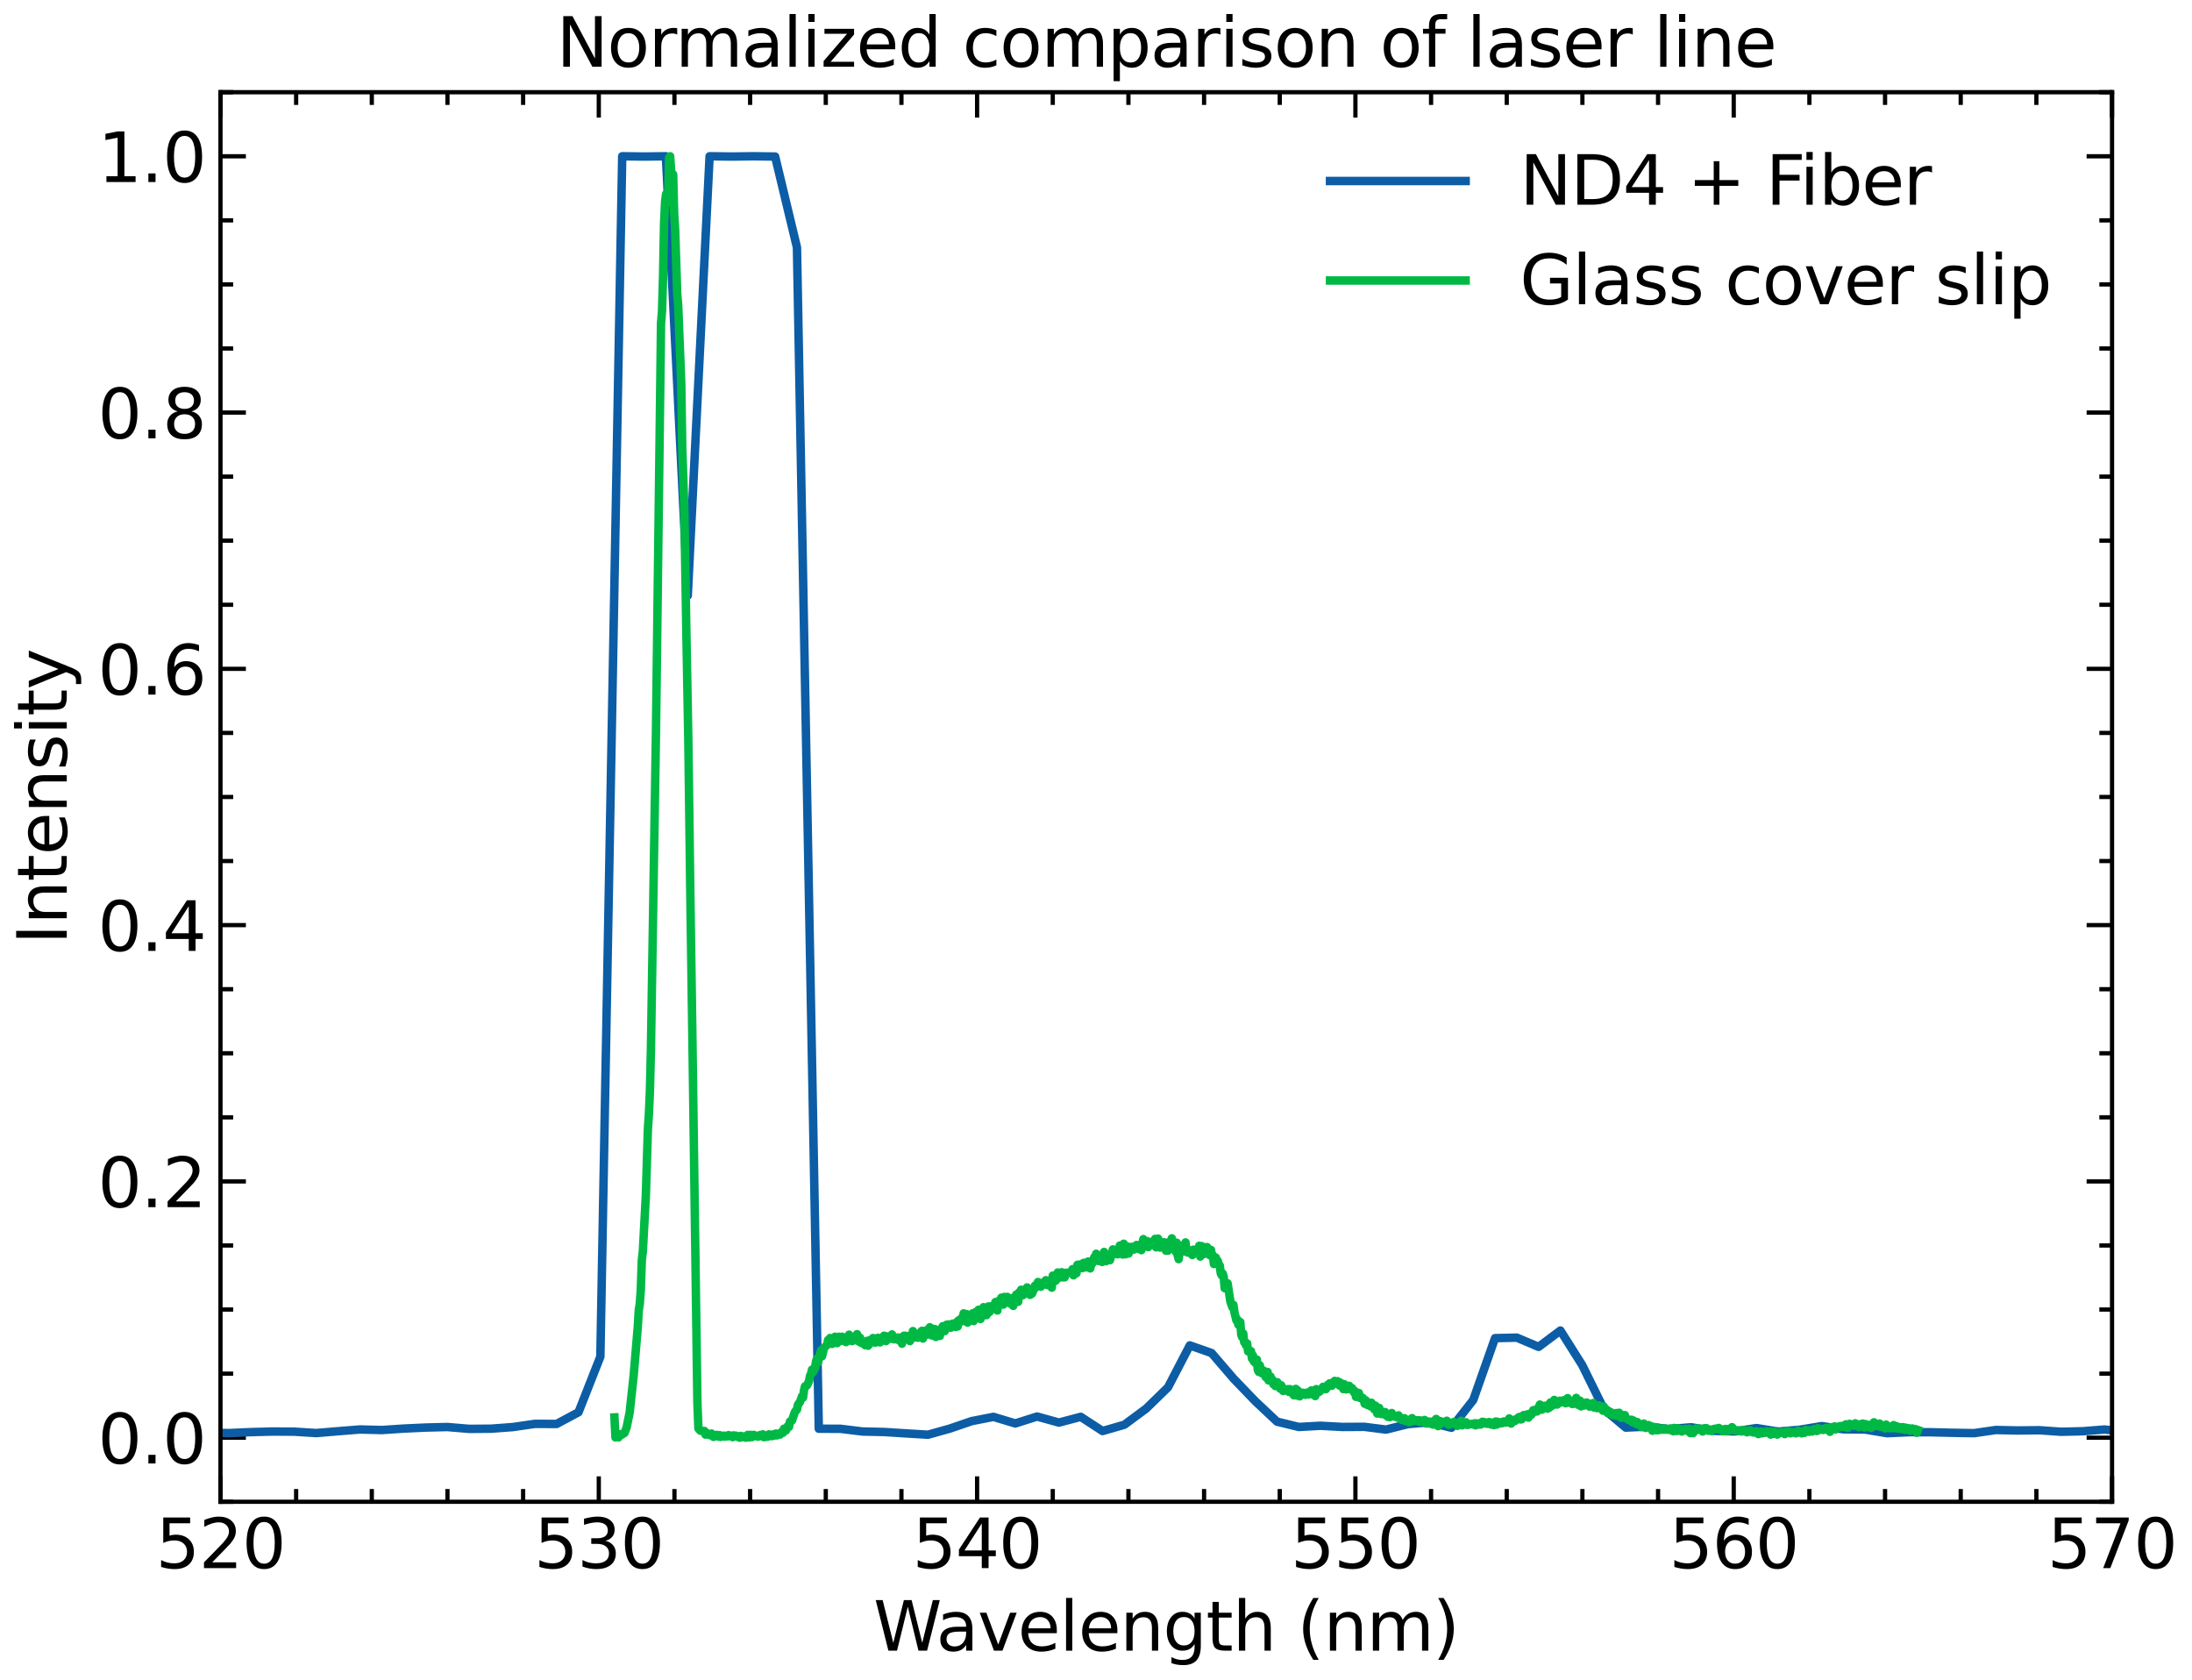 <?xml version="1.0" encoding="utf-8" standalone="no"?>
<!DOCTYPE svg PUBLIC "-//W3C//DTD SVG 1.1//EN"
  "http://www.w3.org/Graphics/SVG/1.1/DTD/svg11.dtd">
<svg xmlns:xlink="http://www.w3.org/1999/xlink" width="517.3pt" height="396.467pt" viewBox="0 0 517.3 396.467" xmlns="http://www.w3.org/2000/svg" version="1.1">
 <defs>
  <style type="text/css">*{stroke-linejoin: round; stroke-linecap: butt}</style>
 </defs>
 <g id="figure_1">
  <g id="patch_1">
   <path d="M 0 396.467 
L 517.3 396.467 
L 517.3 0 
L 0 0 
z
" style="fill: #ffffff"/>
  </g>
  <g id="axes_1">
   <g id="patch_2">
    <path d="M 52.03 354.397 
L 498.43 354.397 
L 498.43 21.758 
L 52.03 21.758 
z
" style="fill: #ffffff"/>
   </g>
   <g id="matplotlib.axis_1">
    <g id="xtick_1">
     <g id="line2d_1">
      <defs>
       <path id="m999b24ea5f" d="M 0 0 
L 0 -6 
" style="stroke: #000000"/>
      </defs>
      <g>
       <use xlink:href="#m999b24ea5f" x="52.03" y="354.397" style="stroke: #000000"/>
      </g>
     </g>
     <g id="line2d_2">
      <defs>
       <path id="m50311fb7f4" d="M 0 0 
L 0 6 
" style="stroke: #000000"/>
      </defs>
      <g>
       <use xlink:href="#m50311fb7f4" x="52.03" y="21.758" style="stroke: #000000"/>
      </g>
     </g>
     <g id="text_1">
      <!-- 520 -->
      <g transform="translate(36.76 370.055) scale(0.16 -0.16)">
       <defs>
        <path id="DejaVuSans-35" d="M 691 4666 
L 3169 4666 
L 3169 4134 
L 1269 4134 
L 1269 2991 
Q 1406 3038 1543 3061 
Q 1681 3084 1819 3084 
Q 2600 3084 3056 2656 
Q 3513 2228 3513 1497 
Q 3513 744 3044 326 
Q 2575 -91 1722 -91 
Q 1428 -91 1123 -41 
Q 819 9 494 109 
L 494 744 
Q 775 591 1075 516 
Q 1375 441 1709 441 
Q 2250 441 2565 725 
Q 2881 1009 2881 1497 
Q 2881 1984 2565 2268 
Q 2250 2553 1709 2553 
Q 1456 2553 1204 2497 
Q 953 2441 691 2322 
L 691 4666 
z
" transform="scale(0.016)"/>
        <path id="DejaVuSans-32" d="M 1228 531 
L 3431 531 
L 3431 0 
L 469 0 
L 469 531 
Q 828 903 1448 1529 
Q 2069 2156 2228 2338 
Q 2531 2678 2651 2914 
Q 2772 3150 2772 3378 
Q 2772 3750 2511 3984 
Q 2250 4219 1831 4219 
Q 1534 4219 1204 4116 
Q 875 4013 500 3803 
L 500 4441 
Q 881 4594 1212 4672 
Q 1544 4750 1819 4750 
Q 2544 4750 2975 4387 
Q 3406 4025 3406 3419 
Q 3406 3131 3298 2873 
Q 3191 2616 2906 2266 
Q 2828 2175 2409 1742 
Q 1991 1309 1228 531 
z
" transform="scale(0.016)"/>
        <path id="DejaVuSans-30" d="M 2034 4250 
Q 1547 4250 1301 3770 
Q 1056 3291 1056 2328 
Q 1056 1369 1301 889 
Q 1547 409 2034 409 
Q 2525 409 2770 889 
Q 3016 1369 3016 2328 
Q 3016 3291 2770 3770 
Q 2525 4250 2034 4250 
z
M 2034 4750 
Q 2819 4750 3233 4129 
Q 3647 3509 3647 2328 
Q 3647 1150 3233 529 
Q 2819 -91 2034 -91 
Q 1250 -91 836 529 
Q 422 1150 422 2328 
Q 422 3509 836 4129 
Q 1250 4750 2034 4750 
z
" transform="scale(0.016)"/>
       </defs>
       <use xlink:href="#DejaVuSans-35"/>
       <use xlink:href="#DejaVuSans-32" transform="translate(63.623 0)"/>
       <use xlink:href="#DejaVuSans-30" transform="translate(127.246 0)"/>
      </g>
     </g>
    </g>
    <g id="xtick_2">
     <g id="line2d_3">
      <g>
       <use xlink:href="#m999b24ea5f" x="141.31" y="354.397" style="stroke: #000000"/>
      </g>
     </g>
     <g id="line2d_4">
      <g>
       <use xlink:href="#m50311fb7f4" x="141.31" y="21.758" style="stroke: #000000"/>
      </g>
     </g>
     <g id="text_2">
      <!-- 530 -->
      <g transform="translate(126.04 370.055) scale(0.16 -0.16)">
       <defs>
        <path id="DejaVuSans-33" d="M 2597 2516 
Q 3050 2419 3304 2112 
Q 3559 1806 3559 1356 
Q 3559 666 3084 287 
Q 2609 -91 1734 -91 
Q 1441 -91 1130 -33 
Q 819 25 488 141 
L 488 750 
Q 750 597 1062 519 
Q 1375 441 1716 441 
Q 2309 441 2620 675 
Q 2931 909 2931 1356 
Q 2931 1769 2642 2001 
Q 2353 2234 1838 2234 
L 1294 2234 
L 1294 2753 
L 1863 2753 
Q 2328 2753 2575 2939 
Q 2822 3125 2822 3475 
Q 2822 3834 2567 4026 
Q 2313 4219 1838 4219 
Q 1578 4219 1281 4162 
Q 984 4106 628 3988 
L 628 4550 
Q 988 4650 1302 4700 
Q 1616 4750 1894 4750 
Q 2613 4750 3031 4423 
Q 3450 4097 3450 3541 
Q 3450 3153 3228 2886 
Q 3006 2619 2597 2516 
z
" transform="scale(0.016)"/>
       </defs>
       <use xlink:href="#DejaVuSans-35"/>
       <use xlink:href="#DejaVuSans-33" transform="translate(63.623 0)"/>
       <use xlink:href="#DejaVuSans-30" transform="translate(127.246 0)"/>
      </g>
     </g>
    </g>
    <g id="xtick_3">
     <g id="line2d_5">
      <g>
       <use xlink:href="#m999b24ea5f" x="230.59" y="354.397" style="stroke: #000000"/>
      </g>
     </g>
     <g id="line2d_6">
      <g>
       <use xlink:href="#m50311fb7f4" x="230.59" y="21.758" style="stroke: #000000"/>
      </g>
     </g>
     <g id="text_3">
      <!-- 540 -->
      <g transform="translate(215.32 370.055) scale(0.16 -0.16)">
       <defs>
        <path id="DejaVuSans-34" d="M 2419 4116 
L 825 1625 
L 2419 1625 
L 2419 4116 
z
M 2253 4666 
L 3047 4666 
L 3047 1625 
L 3713 1625 
L 3713 1100 
L 3047 1100 
L 3047 0 
L 2419 0 
L 2419 1100 
L 313 1100 
L 313 1709 
L 2253 4666 
z
" transform="scale(0.016)"/>
       </defs>
       <use xlink:href="#DejaVuSans-35"/>
       <use xlink:href="#DejaVuSans-34" transform="translate(63.623 0)"/>
       <use xlink:href="#DejaVuSans-30" transform="translate(127.246 0)"/>
      </g>
     </g>
    </g>
    <g id="xtick_4">
     <g id="line2d_7">
      <g>
       <use xlink:href="#m999b24ea5f" x="319.87" y="354.397" style="stroke: #000000"/>
      </g>
     </g>
     <g id="line2d_8">
      <g>
       <use xlink:href="#m50311fb7f4" x="319.87" y="21.758" style="stroke: #000000"/>
      </g>
     </g>
     <g id="text_4">
      <!-- 550 -->
      <g transform="translate(304.6 370.055) scale(0.16 -0.16)">
       <use xlink:href="#DejaVuSans-35"/>
       <use xlink:href="#DejaVuSans-35" transform="translate(63.623 0)"/>
       <use xlink:href="#DejaVuSans-30" transform="translate(127.246 0)"/>
      </g>
     </g>
    </g>
    <g id="xtick_5">
     <g id="line2d_9">
      <g>
       <use xlink:href="#m999b24ea5f" x="409.15" y="354.397" style="stroke: #000000"/>
      </g>
     </g>
     <g id="line2d_10">
      <g>
       <use xlink:href="#m50311fb7f4" x="409.15" y="21.758" style="stroke: #000000"/>
      </g>
     </g>
     <g id="text_5">
      <!-- 560 -->
      <g transform="translate(393.88 370.055) scale(0.16 -0.16)">
       <defs>
        <path id="DejaVuSans-36" d="M 2113 2584 
Q 1688 2584 1439 2293 
Q 1191 2003 1191 1497 
Q 1191 994 1439 701 
Q 1688 409 2113 409 
Q 2538 409 2786 701 
Q 3034 994 3034 1497 
Q 3034 2003 2786 2293 
Q 2538 2584 2113 2584 
z
M 3366 4563 
L 3366 3988 
Q 3128 4100 2886 4159 
Q 2644 4219 2406 4219 
Q 1781 4219 1451 3797 
Q 1122 3375 1075 2522 
Q 1259 2794 1537 2939 
Q 1816 3084 2150 3084 
Q 2853 3084 3261 2657 
Q 3669 2231 3669 1497 
Q 3669 778 3244 343 
Q 2819 -91 2113 -91 
Q 1303 -91 875 529 
Q 447 1150 447 2328 
Q 447 3434 972 4092 
Q 1497 4750 2381 4750 
Q 2619 4750 2861 4703 
Q 3103 4656 3366 4563 
z
" transform="scale(0.016)"/>
       </defs>
       <use xlink:href="#DejaVuSans-35"/>
       <use xlink:href="#DejaVuSans-36" transform="translate(63.623 0)"/>
       <use xlink:href="#DejaVuSans-30" transform="translate(127.246 0)"/>
      </g>
     </g>
    </g>
    <g id="xtick_6">
     <g id="line2d_11">
      <g>
       <use xlink:href="#m999b24ea5f" x="498.43" y="354.397" style="stroke: #000000"/>
      </g>
     </g>
     <g id="line2d_12">
      <g>
       <use xlink:href="#m50311fb7f4" x="498.43" y="21.758" style="stroke: #000000"/>
      </g>
     </g>
     <g id="text_6">
      <!-- 570 -->
      <g transform="translate(483.16 370.055) scale(0.16 -0.16)">
       <defs>
        <path id="DejaVuSans-37" d="M 525 4666 
L 3525 4666 
L 3525 4397 
L 1831 0 
L 1172 0 
L 2766 4134 
L 525 4134 
L 525 4666 
z
" transform="scale(0.016)"/>
       </defs>
       <use xlink:href="#DejaVuSans-35"/>
       <use xlink:href="#DejaVuSans-37" transform="translate(63.623 0)"/>
       <use xlink:href="#DejaVuSans-30" transform="translate(127.246 0)"/>
      </g>
     </g>
    </g>
    <g id="xtick_7">
     <g id="line2d_13">
      <defs>
       <path id="mb9a6597823" d="M 0 0 
L 0 -3 
" style="stroke: #000000"/>
      </defs>
      <g>
       <use xlink:href="#mb9a6597823" x="69.886" y="354.397" style="stroke: #000000"/>
      </g>
     </g>
     <g id="line2d_14">
      <defs>
       <path id="m59aa3dda0a" d="M 0 0 
L 0 3 
" style="stroke: #000000"/>
      </defs>
      <g>
       <use xlink:href="#m59aa3dda0a" x="69.886" y="21.758" style="stroke: #000000"/>
      </g>
     </g>
    </g>
    <g id="xtick_8">
     <g id="line2d_15">
      <g>
       <use xlink:href="#mb9a6597823" x="87.742" y="354.397" style="stroke: #000000"/>
      </g>
     </g>
     <g id="line2d_16">
      <g>
       <use xlink:href="#m59aa3dda0a" x="87.742" y="21.758" style="stroke: #000000"/>
      </g>
     </g>
    </g>
    <g id="xtick_9">
     <g id="line2d_17">
      <g>
       <use xlink:href="#mb9a6597823" x="105.598" y="354.397" style="stroke: #000000"/>
      </g>
     </g>
     <g id="line2d_18">
      <g>
       <use xlink:href="#m59aa3dda0a" x="105.598" y="21.758" style="stroke: #000000"/>
      </g>
     </g>
    </g>
    <g id="xtick_10">
     <g id="line2d_19">
      <g>
       <use xlink:href="#mb9a6597823" x="123.454" y="354.397" style="stroke: #000000"/>
      </g>
     </g>
     <g id="line2d_20">
      <g>
       <use xlink:href="#m59aa3dda0a" x="123.454" y="21.758" style="stroke: #000000"/>
      </g>
     </g>
    </g>
    <g id="xtick_11">
     <g id="line2d_21">
      <g>
       <use xlink:href="#mb9a6597823" x="159.166" y="354.397" style="stroke: #000000"/>
      </g>
     </g>
     <g id="line2d_22">
      <g>
       <use xlink:href="#m59aa3dda0a" x="159.166" y="21.758" style="stroke: #000000"/>
      </g>
     </g>
    </g>
    <g id="xtick_12">
     <g id="line2d_23">
      <g>
       <use xlink:href="#mb9a6597823" x="177.022" y="354.397" style="stroke: #000000"/>
      </g>
     </g>
     <g id="line2d_24">
      <g>
       <use xlink:href="#m59aa3dda0a" x="177.022" y="21.758" style="stroke: #000000"/>
      </g>
     </g>
    </g>
    <g id="xtick_13">
     <g id="line2d_25">
      <g>
       <use xlink:href="#mb9a6597823" x="194.878" y="354.397" style="stroke: #000000"/>
      </g>
     </g>
     <g id="line2d_26">
      <g>
       <use xlink:href="#m59aa3dda0a" x="194.878" y="21.758" style="stroke: #000000"/>
      </g>
     </g>
    </g>
    <g id="xtick_14">
     <g id="line2d_27">
      <g>
       <use xlink:href="#mb9a6597823" x="212.734" y="354.397" style="stroke: #000000"/>
      </g>
     </g>
     <g id="line2d_28">
      <g>
       <use xlink:href="#m59aa3dda0a" x="212.734" y="21.758" style="stroke: #000000"/>
      </g>
     </g>
    </g>
    <g id="xtick_15">
     <g id="line2d_29">
      <g>
       <use xlink:href="#mb9a6597823" x="248.446" y="354.397" style="stroke: #000000"/>
      </g>
     </g>
     <g id="line2d_30">
      <g>
       <use xlink:href="#m59aa3dda0a" x="248.446" y="21.758" style="stroke: #000000"/>
      </g>
     </g>
    </g>
    <g id="xtick_16">
     <g id="line2d_31">
      <g>
       <use xlink:href="#mb9a6597823" x="266.302" y="354.397" style="stroke: #000000"/>
      </g>
     </g>
     <g id="line2d_32">
      <g>
       <use xlink:href="#m59aa3dda0a" x="266.302" y="21.758" style="stroke: #000000"/>
      </g>
     </g>
    </g>
    <g id="xtick_17">
     <g id="line2d_33">
      <g>
       <use xlink:href="#mb9a6597823" x="284.158" y="354.397" style="stroke: #000000"/>
      </g>
     </g>
     <g id="line2d_34">
      <g>
       <use xlink:href="#m59aa3dda0a" x="284.158" y="21.758" style="stroke: #000000"/>
      </g>
     </g>
    </g>
    <g id="xtick_18">
     <g id="line2d_35">
      <g>
       <use xlink:href="#mb9a6597823" x="302.014" y="354.397" style="stroke: #000000"/>
      </g>
     </g>
     <g id="line2d_36">
      <g>
       <use xlink:href="#m59aa3dda0a" x="302.014" y="21.758" style="stroke: #000000"/>
      </g>
     </g>
    </g>
    <g id="xtick_19">
     <g id="line2d_37">
      <g>
       <use xlink:href="#mb9a6597823" x="337.726" y="354.397" style="stroke: #000000"/>
      </g>
     </g>
     <g id="line2d_38">
      <g>
       <use xlink:href="#m59aa3dda0a" x="337.726" y="21.758" style="stroke: #000000"/>
      </g>
     </g>
    </g>
    <g id="xtick_20">
     <g id="line2d_39">
      <g>
       <use xlink:href="#mb9a6597823" x="355.582" y="354.397" style="stroke: #000000"/>
      </g>
     </g>
     <g id="line2d_40">
      <g>
       <use xlink:href="#m59aa3dda0a" x="355.582" y="21.758" style="stroke: #000000"/>
      </g>
     </g>
    </g>
    <g id="xtick_21">
     <g id="line2d_41">
      <g>
       <use xlink:href="#mb9a6597823" x="373.438" y="354.397" style="stroke: #000000"/>
      </g>
     </g>
     <g id="line2d_42">
      <g>
       <use xlink:href="#m59aa3dda0a" x="373.438" y="21.758" style="stroke: #000000"/>
      </g>
     </g>
    </g>
    <g id="xtick_22">
     <g id="line2d_43">
      <g>
       <use xlink:href="#mb9a6597823" x="391.294" y="354.397" style="stroke: #000000"/>
      </g>
     </g>
     <g id="line2d_44">
      <g>
       <use xlink:href="#m59aa3dda0a" x="391.294" y="21.758" style="stroke: #000000"/>
      </g>
     </g>
    </g>
    <g id="xtick_23">
     <g id="line2d_45">
      <g>
       <use xlink:href="#mb9a6597823" x="427.006" y="354.397" style="stroke: #000000"/>
      </g>
     </g>
     <g id="line2d_46">
      <g>
       <use xlink:href="#m59aa3dda0a" x="427.006" y="21.758" style="stroke: #000000"/>
      </g>
     </g>
    </g>
    <g id="xtick_24">
     <g id="line2d_47">
      <g>
       <use xlink:href="#mb9a6597823" x="444.862" y="354.397" style="stroke: #000000"/>
      </g>
     </g>
     <g id="line2d_48">
      <g>
       <use xlink:href="#m59aa3dda0a" x="444.862" y="21.758" style="stroke: #000000"/>
      </g>
     </g>
    </g>
    <g id="xtick_25">
     <g id="line2d_49">
      <g>
       <use xlink:href="#mb9a6597823" x="462.718" y="354.397" style="stroke: #000000"/>
      </g>
     </g>
     <g id="line2d_50">
      <g>
       <use xlink:href="#m59aa3dda0a" x="462.718" y="21.758" style="stroke: #000000"/>
      </g>
     </g>
    </g>
    <g id="xtick_26">
     <g id="line2d_51">
      <g>
       <use xlink:href="#mb9a6597823" x="480.574" y="354.397" style="stroke: #000000"/>
      </g>
     </g>
     <g id="line2d_52">
      <g>
       <use xlink:href="#m59aa3dda0a" x="480.574" y="21.758" style="stroke: #000000"/>
      </g>
     </g>
    </g>
    <g id="text_7">
     <!-- Wavelength (nm) -->
     <g transform="translate(206.123 389.54) scale(0.16 -0.16)">
      <defs>
       <path id="DejaVuSans-57" d="M 213 4666 
L 850 4666 
L 1831 722 
L 2809 4666 
L 3519 4666 
L 4500 722 
L 5478 4666 
L 6119 4666 
L 4947 0 
L 4153 0 
L 3169 4050 
L 2175 0 
L 1381 0 
L 213 4666 
z
" transform="scale(0.016)"/>
       <path id="DejaVuSans-61" d="M 2194 1759 
Q 1497 1759 1228 1600 
Q 959 1441 959 1056 
Q 959 750 1161 570 
Q 1363 391 1709 391 
Q 2188 391 2477 730 
Q 2766 1069 2766 1631 
L 2766 1759 
L 2194 1759 
z
M 3341 1997 
L 3341 0 
L 2766 0 
L 2766 531 
Q 2569 213 2275 61 
Q 1981 -91 1556 -91 
Q 1019 -91 701 211 
Q 384 513 384 1019 
Q 384 1609 779 1909 
Q 1175 2209 1959 2209 
L 2766 2209 
L 2766 2266 
Q 2766 2663 2505 2880 
Q 2244 3097 1772 3097 
Q 1472 3097 1187 3025 
Q 903 2953 641 2809 
L 641 3341 
Q 956 3463 1253 3523 
Q 1550 3584 1831 3584 
Q 2591 3584 2966 3190 
Q 3341 2797 3341 1997 
z
" transform="scale(0.016)"/>
       <path id="DejaVuSans-76" d="M 191 3500 
L 800 3500 
L 1894 563 
L 2988 3500 
L 3597 3500 
L 2284 0 
L 1503 0 
L 191 3500 
z
" transform="scale(0.016)"/>
       <path id="DejaVuSans-65" d="M 3597 1894 
L 3597 1613 
L 953 1613 
Q 991 1019 1311 708 
Q 1631 397 2203 397 
Q 2534 397 2845 478 
Q 3156 559 3463 722 
L 3463 178 
Q 3153 47 2828 -22 
Q 2503 -91 2169 -91 
Q 1331 -91 842 396 
Q 353 884 353 1716 
Q 353 2575 817 3079 
Q 1281 3584 2069 3584 
Q 2775 3584 3186 3129 
Q 3597 2675 3597 1894 
z
M 3022 2063 
Q 3016 2534 2758 2815 
Q 2500 3097 2075 3097 
Q 1594 3097 1305 2825 
Q 1016 2553 972 2059 
L 3022 2063 
z
" transform="scale(0.016)"/>
       <path id="DejaVuSans-6c" d="M 603 4863 
L 1178 4863 
L 1178 0 
L 603 0 
L 603 4863 
z
" transform="scale(0.016)"/>
       <path id="DejaVuSans-6e" d="M 3513 2113 
L 3513 0 
L 2938 0 
L 2938 2094 
Q 2938 2591 2744 2837 
Q 2550 3084 2163 3084 
Q 1697 3084 1428 2787 
Q 1159 2491 1159 1978 
L 1159 0 
L 581 0 
L 581 3500 
L 1159 3500 
L 1159 2956 
Q 1366 3272 1645 3428 
Q 1925 3584 2291 3584 
Q 2894 3584 3203 3211 
Q 3513 2838 3513 2113 
z
" transform="scale(0.016)"/>
       <path id="DejaVuSans-67" d="M 2906 1791 
Q 2906 2416 2648 2759 
Q 2391 3103 1925 3103 
Q 1463 3103 1205 2759 
Q 947 2416 947 1791 
Q 947 1169 1205 825 
Q 1463 481 1925 481 
Q 2391 481 2648 825 
Q 2906 1169 2906 1791 
z
M 3481 434 
Q 3481 -459 3084 -895 
Q 2688 -1331 1869 -1331 
Q 1566 -1331 1297 -1286 
Q 1028 -1241 775 -1147 
L 775 -588 
Q 1028 -725 1275 -790 
Q 1522 -856 1778 -856 
Q 2344 -856 2625 -561 
Q 2906 -266 2906 331 
L 2906 616 
Q 2728 306 2450 153 
Q 2172 0 1784 0 
Q 1141 0 747 490 
Q 353 981 353 1791 
Q 353 2603 747 3093 
Q 1141 3584 1784 3584 
Q 2172 3584 2450 3431 
Q 2728 3278 2906 2969 
L 2906 3500 
L 3481 3500 
L 3481 434 
z
" transform="scale(0.016)"/>
       <path id="DejaVuSans-74" d="M 1172 4494 
L 1172 3500 
L 2356 3500 
L 2356 3053 
L 1172 3053 
L 1172 1153 
Q 1172 725 1289 603 
Q 1406 481 1766 481 
L 2356 481 
L 2356 0 
L 1766 0 
Q 1100 0 847 248 
Q 594 497 594 1153 
L 594 3053 
L 172 3053 
L 172 3500 
L 594 3500 
L 594 4494 
L 1172 4494 
z
" transform="scale(0.016)"/>
       <path id="DejaVuSans-68" d="M 3513 2113 
L 3513 0 
L 2938 0 
L 2938 2094 
Q 2938 2591 2744 2837 
Q 2550 3084 2163 3084 
Q 1697 3084 1428 2787 
Q 1159 2491 1159 1978 
L 1159 0 
L 581 0 
L 581 4863 
L 1159 4863 
L 1159 2956 
Q 1366 3272 1645 3428 
Q 1925 3584 2291 3584 
Q 2894 3584 3203 3211 
Q 3513 2838 3513 2113 
z
" transform="scale(0.016)"/>
       <path id="DejaVuSans-20" transform="scale(0.016)"/>
       <path id="DejaVuSans-28" d="M 1984 4856 
Q 1566 4138 1362 3434 
Q 1159 2731 1159 2009 
Q 1159 1288 1364 580 
Q 1569 -128 1984 -844 
L 1484 -844 
Q 1016 -109 783 600 
Q 550 1309 550 2009 
Q 550 2706 781 3412 
Q 1013 4119 1484 4856 
L 1984 4856 
z
" transform="scale(0.016)"/>
       <path id="DejaVuSans-6d" d="M 3328 2828 
Q 3544 3216 3844 3400 
Q 4144 3584 4550 3584 
Q 5097 3584 5394 3201 
Q 5691 2819 5691 2113 
L 5691 0 
L 5113 0 
L 5113 2094 
Q 5113 2597 4934 2840 
Q 4756 3084 4391 3084 
Q 3944 3084 3684 2787 
Q 3425 2491 3425 1978 
L 3425 0 
L 2847 0 
L 2847 2094 
Q 2847 2600 2669 2842 
Q 2491 3084 2119 3084 
Q 1678 3084 1418 2786 
Q 1159 2488 1159 1978 
L 1159 0 
L 581 0 
L 581 3500 
L 1159 3500 
L 1159 2956 
Q 1356 3278 1631 3431 
Q 1906 3584 2284 3584 
Q 2666 3584 2933 3390 
Q 3200 3197 3328 2828 
z
" transform="scale(0.016)"/>
       <path id="DejaVuSans-29" d="M 513 4856 
L 1013 4856 
Q 1481 4119 1714 3412 
Q 1947 2706 1947 2009 
Q 1947 1309 1714 600 
Q 1481 -109 1013 -844 
L 513 -844 
Q 928 -128 1133 580 
Q 1338 1288 1338 2009 
Q 1338 2731 1133 3434 
Q 928 4138 513 4856 
z
" transform="scale(0.016)"/>
      </defs>
      <use xlink:href="#DejaVuSans-57"/>
      <use xlink:href="#DejaVuSans-61" transform="translate(92.502 0)"/>
      <use xlink:href="#DejaVuSans-76" transform="translate(153.781 0)"/>
      <use xlink:href="#DejaVuSans-65" transform="translate(212.961 0)"/>
      <use xlink:href="#DejaVuSans-6c" transform="translate(274.484 0)"/>
      <use xlink:href="#DejaVuSans-65" transform="translate(302.268 0)"/>
      <use xlink:href="#DejaVuSans-6e" transform="translate(363.791 0)"/>
      <use xlink:href="#DejaVuSans-67" transform="translate(427.17 0)"/>
      <use xlink:href="#DejaVuSans-74" transform="translate(490.646 0)"/>
      <use xlink:href="#DejaVuSans-68" transform="translate(529.855 0)"/>
      <use xlink:href="#DejaVuSans-20" transform="translate(593.234 0)"/>
      <use xlink:href="#DejaVuSans-28" transform="translate(625.021 0)"/>
      <use xlink:href="#DejaVuSans-6e" transform="translate(664.035 0)"/>
      <use xlink:href="#DejaVuSans-6d" transform="translate(727.414 0)"/>
      <use xlink:href="#DejaVuSans-29" transform="translate(824.826 0)"/>
     </g>
    </g>
   </g>
   <g id="matplotlib.axis_2">
    <g id="ytick_1">
     <g id="line2d_53">
      <defs>
       <path id="mb4974a0e5b" d="M 0 0 
L 6 0 
" style="stroke: #000000"/>
      </defs>
      <g>
       <use xlink:href="#mb4974a0e5b" x="52.03" y="339.277" style="stroke: #000000"/>
      </g>
     </g>
     <g id="line2d_54">
      <defs>
       <path id="md936abc2e3" d="M 0 0 
L -6 0 
" style="stroke: #000000"/>
      </defs>
      <g>
       <use xlink:href="#md936abc2e3" x="498.43" y="339.277" style="stroke: #000000"/>
      </g>
     </g>
     <g id="text_8">
      <!-- 0.0 -->
      <g transform="translate(23.085 345.356) scale(0.16 -0.16)">
       <defs>
        <path id="DejaVuSans-2e" d="M 684 794 
L 1344 794 
L 1344 0 
L 684 0 
L 684 794 
z
" transform="scale(0.016)"/>
       </defs>
       <use xlink:href="#DejaVuSans-30"/>
       <use xlink:href="#DejaVuSans-2e" transform="translate(63.623 0)"/>
       <use xlink:href="#DejaVuSans-30" transform="translate(95.41 0)"/>
      </g>
     </g>
    </g>
    <g id="ytick_2">
     <g id="line2d_55">
      <g>
       <use xlink:href="#mb4974a0e5b" x="52.03" y="278.798" style="stroke: #000000"/>
      </g>
     </g>
     <g id="line2d_56">
      <g>
       <use xlink:href="#md936abc2e3" x="498.43" y="278.798" style="stroke: #000000"/>
      </g>
     </g>
     <g id="text_9">
      <!-- 0.2 -->
      <g transform="translate(23.085 284.876) scale(0.16 -0.16)">
       <use xlink:href="#DejaVuSans-30"/>
       <use xlink:href="#DejaVuSans-2e" transform="translate(63.623 0)"/>
       <use xlink:href="#DejaVuSans-32" transform="translate(95.41 0)"/>
      </g>
     </g>
    </g>
    <g id="ytick_3">
     <g id="line2d_57">
      <g>
       <use xlink:href="#mb4974a0e5b" x="52.03" y="218.317" style="stroke: #000000"/>
      </g>
     </g>
     <g id="line2d_58">
      <g>
       <use xlink:href="#md936abc2e3" x="498.43" y="218.317" style="stroke: #000000"/>
      </g>
     </g>
     <g id="text_10">
      <!-- 0.4 -->
      <g transform="translate(23.085 224.396) scale(0.16 -0.16)">
       <use xlink:href="#DejaVuSans-30"/>
       <use xlink:href="#DejaVuSans-2e" transform="translate(63.623 0)"/>
       <use xlink:href="#DejaVuSans-34" transform="translate(95.41 0)"/>
      </g>
     </g>
    </g>
    <g id="ytick_4">
     <g id="line2d_59">
      <g>
       <use xlink:href="#mb4974a0e5b" x="52.03" y="157.838" style="stroke: #000000"/>
      </g>
     </g>
     <g id="line2d_60">
      <g>
       <use xlink:href="#md936abc2e3" x="498.43" y="157.838" style="stroke: #000000"/>
      </g>
     </g>
     <g id="text_11">
      <!-- 0.6 -->
      <g transform="translate(23.085 163.916) scale(0.16 -0.16)">
       <use xlink:href="#DejaVuSans-30"/>
       <use xlink:href="#DejaVuSans-2e" transform="translate(63.623 0)"/>
       <use xlink:href="#DejaVuSans-36" transform="translate(95.41 0)"/>
      </g>
     </g>
    </g>
    <g id="ytick_5">
     <g id="line2d_61">
      <g>
       <use xlink:href="#mb4974a0e5b" x="52.03" y="97.358" style="stroke: #000000"/>
      </g>
     </g>
     <g id="line2d_62">
      <g>
       <use xlink:href="#md936abc2e3" x="498.43" y="97.358" style="stroke: #000000"/>
      </g>
     </g>
     <g id="text_12">
      <!-- 0.8 -->
      <g transform="translate(23.085 103.436) scale(0.16 -0.16)">
       <defs>
        <path id="DejaVuSans-38" d="M 2034 2216 
Q 1584 2216 1326 1975 
Q 1069 1734 1069 1313 
Q 1069 891 1326 650 
Q 1584 409 2034 409 
Q 2484 409 2743 651 
Q 3003 894 3003 1313 
Q 3003 1734 2745 1975 
Q 2488 2216 2034 2216 
z
M 1403 2484 
Q 997 2584 770 2862 
Q 544 3141 544 3541 
Q 544 4100 942 4425 
Q 1341 4750 2034 4750 
Q 2731 4750 3128 4425 
Q 3525 4100 3525 3541 
Q 3525 3141 3298 2862 
Q 3072 2584 2669 2484 
Q 3125 2378 3379 2068 
Q 3634 1759 3634 1313 
Q 3634 634 3220 271 
Q 2806 -91 2034 -91 
Q 1263 -91 848 271 
Q 434 634 434 1313 
Q 434 1759 690 2068 
Q 947 2378 1403 2484 
z
M 1172 3481 
Q 1172 3119 1398 2916 
Q 1625 2713 2034 2713 
Q 2441 2713 2670 2916 
Q 2900 3119 2900 3481 
Q 2900 3844 2670 4047 
Q 2441 4250 2034 4250 
Q 1625 4250 1398 4047 
Q 1172 3844 1172 3481 
z
" transform="scale(0.016)"/>
       </defs>
       <use xlink:href="#DejaVuSans-30"/>
       <use xlink:href="#DejaVuSans-2e" transform="translate(63.623 0)"/>
       <use xlink:href="#DejaVuSans-38" transform="translate(95.41 0)"/>
      </g>
     </g>
    </g>
    <g id="ytick_6">
     <g id="line2d_63">
      <g>
       <use xlink:href="#mb4974a0e5b" x="52.03" y="36.877" style="stroke: #000000"/>
      </g>
     </g>
     <g id="line2d_64">
      <g>
       <use xlink:href="#md936abc2e3" x="498.43" y="36.877" style="stroke: #000000"/>
      </g>
     </g>
     <g id="text_13">
      <!-- 1.0 -->
      <g transform="translate(23.085 42.956) scale(0.16 -0.16)">
       <defs>
        <path id="DejaVuSans-31" d="M 794 531 
L 1825 531 
L 1825 4091 
L 703 3866 
L 703 4441 
L 1819 4666 
L 2450 4666 
L 2450 531 
L 3481 531 
L 3481 0 
L 794 0 
L 794 531 
z
" transform="scale(0.016)"/>
       </defs>
       <use xlink:href="#DejaVuSans-31"/>
       <use xlink:href="#DejaVuSans-2e" transform="translate(63.623 0)"/>
       <use xlink:href="#DejaVuSans-30" transform="translate(95.41 0)"/>
      </g>
     </g>
    </g>
    <g id="ytick_7">
     <g id="line2d_65">
      <defs>
       <path id="mea78a15506" d="M 0 0 
L 3 0 
" style="stroke: #000000"/>
      </defs>
      <g>
       <use xlink:href="#mea78a15506" x="52.03" y="354.397" style="stroke: #000000"/>
      </g>
     </g>
     <g id="line2d_66">
      <defs>
       <path id="m001ae20fea" d="M 0 0 
L -3 0 
" style="stroke: #000000"/>
      </defs>
      <g>
       <use xlink:href="#m001ae20fea" x="498.43" y="354.397" style="stroke: #000000"/>
      </g>
     </g>
    </g>
    <g id="ytick_8">
     <g id="line2d_67">
      <g>
       <use xlink:href="#mea78a15506" x="52.03" y="324.158" style="stroke: #000000"/>
      </g>
     </g>
     <g id="line2d_68">
      <g>
       <use xlink:href="#m001ae20fea" x="498.43" y="324.158" style="stroke: #000000"/>
      </g>
     </g>
    </g>
    <g id="ytick_9">
     <g id="line2d_69">
      <g>
       <use xlink:href="#mea78a15506" x="52.03" y="309.038" style="stroke: #000000"/>
      </g>
     </g>
     <g id="line2d_70">
      <g>
       <use xlink:href="#m001ae20fea" x="498.43" y="309.038" style="stroke: #000000"/>
      </g>
     </g>
    </g>
    <g id="ytick_10">
     <g id="line2d_71">
      <g>
       <use xlink:href="#mea78a15506" x="52.03" y="293.918" style="stroke: #000000"/>
      </g>
     </g>
     <g id="line2d_72">
      <g>
       <use xlink:href="#m001ae20fea" x="498.43" y="293.918" style="stroke: #000000"/>
      </g>
     </g>
    </g>
    <g id="ytick_11">
     <g id="line2d_73">
      <g>
       <use xlink:href="#mea78a15506" x="52.03" y="263.678" style="stroke: #000000"/>
      </g>
     </g>
     <g id="line2d_74">
      <g>
       <use xlink:href="#m001ae20fea" x="498.43" y="263.678" style="stroke: #000000"/>
      </g>
     </g>
    </g>
    <g id="ytick_12">
     <g id="line2d_75">
      <g>
       <use xlink:href="#mea78a15506" x="52.03" y="248.558" style="stroke: #000000"/>
      </g>
     </g>
     <g id="line2d_76">
      <g>
       <use xlink:href="#m001ae20fea" x="498.43" y="248.558" style="stroke: #000000"/>
      </g>
     </g>
    </g>
    <g id="ytick_13">
     <g id="line2d_77">
      <g>
       <use xlink:href="#mea78a15506" x="52.03" y="233.438" style="stroke: #000000"/>
      </g>
     </g>
     <g id="line2d_78">
      <g>
       <use xlink:href="#m001ae20fea" x="498.43" y="233.438" style="stroke: #000000"/>
      </g>
     </g>
    </g>
    <g id="ytick_14">
     <g id="line2d_79">
      <g>
       <use xlink:href="#mea78a15506" x="52.03" y="203.197" style="stroke: #000000"/>
      </g>
     </g>
     <g id="line2d_80">
      <g>
       <use xlink:href="#m001ae20fea" x="498.43" y="203.197" style="stroke: #000000"/>
      </g>
     </g>
    </g>
    <g id="ytick_15">
     <g id="line2d_81">
      <g>
       <use xlink:href="#mea78a15506" x="52.03" y="188.077" style="stroke: #000000"/>
      </g>
     </g>
     <g id="line2d_82">
      <g>
       <use xlink:href="#m001ae20fea" x="498.43" y="188.077" style="stroke: #000000"/>
      </g>
     </g>
    </g>
    <g id="ytick_16">
     <g id="line2d_83">
      <g>
       <use xlink:href="#mea78a15506" x="52.03" y="172.958" style="stroke: #000000"/>
      </g>
     </g>
     <g id="line2d_84">
      <g>
       <use xlink:href="#m001ae20fea" x="498.43" y="172.958" style="stroke: #000000"/>
      </g>
     </g>
    </g>
    <g id="ytick_17">
     <g id="line2d_85">
      <g>
       <use xlink:href="#mea78a15506" x="52.03" y="142.718" style="stroke: #000000"/>
      </g>
     </g>
     <g id="line2d_86">
      <g>
       <use xlink:href="#m001ae20fea" x="498.43" y="142.718" style="stroke: #000000"/>
      </g>
     </g>
    </g>
    <g id="ytick_18">
     <g id="line2d_87">
      <g>
       <use xlink:href="#mea78a15506" x="52.03" y="127.597" style="stroke: #000000"/>
      </g>
     </g>
     <g id="line2d_88">
      <g>
       <use xlink:href="#m001ae20fea" x="498.43" y="127.597" style="stroke: #000000"/>
      </g>
     </g>
    </g>
    <g id="ytick_19">
     <g id="line2d_89">
      <g>
       <use xlink:href="#mea78a15506" x="52.03" y="112.478" style="stroke: #000000"/>
      </g>
     </g>
     <g id="line2d_90">
      <g>
       <use xlink:href="#m001ae20fea" x="498.43" y="112.478" style="stroke: #000000"/>
      </g>
     </g>
    </g>
    <g id="ytick_20">
     <g id="line2d_91">
      <g>
       <use xlink:href="#mea78a15506" x="52.03" y="82.237" style="stroke: #000000"/>
      </g>
     </g>
     <g id="line2d_92">
      <g>
       <use xlink:href="#m001ae20fea" x="498.43" y="82.237" style="stroke: #000000"/>
      </g>
     </g>
    </g>
    <g id="ytick_21">
     <g id="line2d_93">
      <g>
       <use xlink:href="#mea78a15506" x="52.03" y="67.118" style="stroke: #000000"/>
      </g>
     </g>
     <g id="line2d_94">
      <g>
       <use xlink:href="#m001ae20fea" x="498.43" y="67.118" style="stroke: #000000"/>
      </g>
     </g>
    </g>
    <g id="ytick_22">
     <g id="line2d_95">
      <g>
       <use xlink:href="#mea78a15506" x="52.03" y="51.998" style="stroke: #000000"/>
      </g>
     </g>
     <g id="line2d_96">
      <g>
       <use xlink:href="#m001ae20fea" x="498.43" y="51.998" style="stroke: #000000"/>
      </g>
     </g>
    </g>
    <g id="ytick_23">
     <g id="line2d_97">
      <g>
       <use xlink:href="#mea78a15506" x="52.03" y="21.758" style="stroke: #000000"/>
      </g>
     </g>
     <g id="line2d_98">
      <g>
       <use xlink:href="#m001ae20fea" x="498.43" y="21.758" style="stroke: #000000"/>
      </g>
     </g>
    </g>
    <g id="text_14">
     <!-- Intensity -->
     <g transform="translate(15.758 222.898) rotate(-90) scale(0.16 -0.16)">
      <defs>
       <path id="DejaVuSans-49" d="M 628 4666 
L 1259 4666 
L 1259 0 
L 628 0 
L 628 4666 
z
" transform="scale(0.016)"/>
       <path id="DejaVuSans-73" d="M 2834 3397 
L 2834 2853 
Q 2591 2978 2328 3040 
Q 2066 3103 1784 3103 
Q 1356 3103 1142 2972 
Q 928 2841 928 2578 
Q 928 2378 1081 2264 
Q 1234 2150 1697 2047 
L 1894 2003 
Q 2506 1872 2764 1633 
Q 3022 1394 3022 966 
Q 3022 478 2636 193 
Q 2250 -91 1575 -91 
Q 1294 -91 989 -36 
Q 684 19 347 128 
L 347 722 
Q 666 556 975 473 
Q 1284 391 1588 391 
Q 1994 391 2212 530 
Q 2431 669 2431 922 
Q 2431 1156 2273 1281 
Q 2116 1406 1581 1522 
L 1381 1569 
Q 847 1681 609 1914 
Q 372 2147 372 2553 
Q 372 3047 722 3315 
Q 1072 3584 1716 3584 
Q 2034 3584 2315 3537 
Q 2597 3491 2834 3397 
z
" transform="scale(0.016)"/>
       <path id="DejaVuSans-69" d="M 603 3500 
L 1178 3500 
L 1178 0 
L 603 0 
L 603 3500 
z
M 603 4863 
L 1178 4863 
L 1178 4134 
L 603 4134 
L 603 4863 
z
" transform="scale(0.016)"/>
       <path id="DejaVuSans-79" d="M 2059 -325 
Q 1816 -950 1584 -1140 
Q 1353 -1331 966 -1331 
L 506 -1331 
L 506 -850 
L 844 -850 
Q 1081 -850 1212 -737 
Q 1344 -625 1503 -206 
L 1606 56 
L 191 3500 
L 800 3500 
L 1894 763 
L 2988 3500 
L 3597 3500 
L 2059 -325 
z
" transform="scale(0.016)"/>
      </defs>
      <use xlink:href="#DejaVuSans-49"/>
      <use xlink:href="#DejaVuSans-6e" transform="translate(29.492 0)"/>
      <use xlink:href="#DejaVuSans-74" transform="translate(92.871 0)"/>
      <use xlink:href="#DejaVuSans-65" transform="translate(132.08 0)"/>
      <use xlink:href="#DejaVuSans-6e" transform="translate(193.604 0)"/>
      <use xlink:href="#DejaVuSans-73" transform="translate(256.982 0)"/>
      <use xlink:href="#DejaVuSans-69" transform="translate(309.082 0)"/>
      <use xlink:href="#DejaVuSans-74" transform="translate(336.865 0)"/>
      <use xlink:href="#DejaVuSans-79" transform="translate(376.074 0)"/>
     </g>
    </g>
   </g>
   <g id="line2d_99">
    <path d="M 48.805 338.093 
L 53.968 338.191 
L 59.13 337.962 
L 64.292 337.822 
L 69.454 337.854 
L 74.615 338.182 
L 79.776 337.751 
L 84.937 337.339 
L 90.097 337.47 
L 95.258 337.129 
L 100.417 336.885 
L 105.576 336.759 
L 110.735 337.194 
L 115.894 337.152 
L 121.052 336.768 
L 126.21 336.015 
L 131.367 336.033 
L 136.525 333.267 
L 141.682 320.154 
L 146.838 36.877 
L 151.994 36.943 
L 157.15 36.877 
L 162.306 140.561 
L 167.461 36.877 
L 172.616 36.943 
L 177.771 36.877 
L 182.925 36.943 
L 188.078 58.389 
L 193.232 337.157 
L 198.385 337.18 
L 203.538 337.817 
L 208.69 337.934 
L 213.842 338.262 
L 218.994 338.575 
L 224.146 337.133 
L 229.297 335.369 
L 234.448 334.362 
L 239.598 335.916 
L 244.748 334.282 
L 249.898 335.71 
L 255.047 334.353 
L 260.196 337.705 
L 265.345 336.221 
L 270.493 332.41 
L 275.641 327.391 
L 280.788 317.495 
L 285.936 319.307 
L 291.083 325.299 
L 296.229 330.654 
L 301.375 335.49 
L 306.522 336.745 
L 311.667 336.459 
L 316.812 336.745 
L 321.957 336.712 
L 327.102 337.363 
L 332.246 336.075 
L 337.389 335.64 
L 342.533 336.937 
L 347.676 330.383 
L 352.819 315.786 
L 357.961 315.664 
L 363.104 317.846 
L 368.245 313.989 
L 373.386 322.139 
L 378.528 332.56 
L 383.668 336.895 
L 388.809 336.661 
L 393.948 337.246 
L 399.088 336.82 
L 404.228 337.653 
L 409.366 337.803 
L 414.505 337.007 
L 419.644 337.84 
L 424.781 337.396 
L 429.919 336.544 
L 435.056 337.297 
L 440.193 337.353 
L 445.33 338.215 
L 450.465 337.981 
L 455.601 337.99 
L 460.737 338.117 
L 465.872 338.205 
L 471.007 337.461 
L 476.141 337.573 
L 481.275 337.517 
L 486.408 337.878 
L 491.542 337.756 
L 496.675 337.344 
L 501.808 337.92 
" clip-path="url(#p10f9c9abed)" style="fill: none; stroke: #0c5da5; stroke-width: 2; stroke-linecap: square"/>
   </g>
   <g id="line2d_100">
    <path d="M 145.007 334.488 
L 145.247 339.217 
L 145.486 338.611 
L 145.725 338.55 
L 145.964 339.217 
L 146.204 338.671 
L 146.443 338.429 
L 146.682 338.611 
L 147.4 338.126 
L 147.878 336.852 
L 148.595 333.336 
L 149.551 324.485 
L 150.507 313.209 
L 150.746 309.207 
L 150.985 307.692 
L 151.224 304.357 
L 151.463 297.385 
L 151.702 295.385 
L 152.419 282.108 
L 152.897 266.527 
L 153.135 262.889 
L 153.374 257.554 
L 153.613 247.733 
L 154.807 172.8 
L 156 76.284 
L 156.239 73.313 
L 156.477 65.19 
L 156.716 52.701 
L 156.955 47.608 
L 157.193 45.789 
L 157.432 47.608 
L 157.67 47.669 
L 157.909 37.241 
L 158.147 36.877 
L 158.624 43.486 
L 158.863 41.182 
L 159.101 50.458 
L 159.34 54.398 
L 159.817 69.373 
L 160.055 72.101 
L 160.77 90.349 
L 161.009 105.93 
L 161.485 119.51 
L 161.962 148.307 
L 162.438 174.497 
L 162.915 211.236 
L 163.391 244.156 
L 164.582 331.093 
L 164.82 337.095 
L 165.296 337.641 
L 165.535 337.58 
L 166.011 337.822 
L 166.249 337.701 
L 166.487 338.55 
L 166.725 338.307 
L 166.963 338.247 
L 167.439 338.671 
L 167.677 338.611 
L 167.915 338.307 
L 168.153 338.611 
L 168.39 339.096 
L 168.628 338.732 
L 168.866 338.732 
L 169.104 338.611 
L 169.342 338.671 
L 169.58 339.035 
L 169.818 338.671 
L 170.055 339.096 
L 170.769 338.792 
L 171.006 339.035 
L 171.482 338.792 
L 171.72 338.974 
L 171.957 338.671 
L 172.195 338.914 
L 172.67 338.792 
L 172.908 339.156 
L 173.146 338.732 
L 173.383 338.853 
L 173.621 338.792 
L 173.858 338.853 
L 174.096 339.096 
L 174.334 339.035 
L 174.571 339.277 
L 174.809 338.853 
L 175.284 339.156 
L 175.521 338.974 
L 175.996 339.277 
L 176.471 338.611 
L 176.708 339.217 
L 176.946 338.792 
L 177.183 338.611 
L 177.42 339.156 
L 177.658 339.035 
L 177.895 338.611 
L 178.844 339.035 
L 179.082 338.974 
L 179.319 338.671 
L 179.556 338.611 
L 179.793 338.671 
L 180.03 338.489 
L 180.268 339.156 
L 180.505 338.792 
L 180.742 339.096 
L 180.979 338.732 
L 181.216 339.035 
L 181.453 338.489 
L 181.691 338.732 
L 181.928 338.732 
L 182.165 338.914 
L 182.402 338.489 
L 182.639 338.792 
L 182.876 338.671 
L 183.113 338.307 
L 183.35 338.732 
L 183.587 338.429 
L 183.824 338.429 
L 184.061 338.55 
L 184.298 338.065 
L 184.535 337.883 
L 184.772 338.126 
L 185.009 337.156 
L 185.245 337.277 
L 185.482 337.58 
L 185.956 336.489 
L 186.193 336.731 
L 186.43 335.458 
L 186.903 335.216 
L 187.377 333.821 
L 187.614 333.154 
L 188.087 332.609 
L 188.324 331.457 
L 188.797 330.851 
L 189.27 329.517 
L 189.507 329.82 
L 189.744 328.062 
L 189.98 327.152 
L 190.217 327.092 
L 190.453 326.91 
L 190.927 325.94 
L 191.163 324.667 
L 191.4 324.182 
L 191.636 323.212 
L 191.873 323.757 
L 192.346 322.787 
L 192.582 321.272 
L 192.818 320.605 
L 193.055 321.514 
L 193.764 318.665 
L 194 320.059 
L 194.473 318.059 
L 195.182 317.392 
L 195.418 316.24 
L 195.655 316.785 
L 195.891 315.755 
L 196.363 317.149 
L 196.599 316.361 
L 196.836 316.24 
L 197.072 315.452 
L 197.308 316.725 
L 197.544 316.967 
L 197.78 316.543 
L 198.016 315.452 
L 198.253 316.482 
L 198.489 315.694 
L 198.725 315.452 
L 198.961 315.815 
L 199.197 316.482 
L 199.433 316.422 
L 199.669 316.725 
L 200.141 315.452 
L 200.377 314.967 
L 200.613 316.361 
L 200.849 315.997 
L 201.085 316.482 
L 201.321 316.361 
L 201.556 316.058 
L 201.792 315.937 
L 202.264 314.845 
L 202.5 316.482 
L 202.736 316.604 
L 202.972 315.694 
L 203.207 316.907 
L 203.443 316.664 
L 203.679 316.604 
L 203.915 316.846 
L 204.15 317.452 
L 204.386 316.604 
L 204.622 316.422 
L 204.858 317.574 
L 205.093 317.27 
L 205.329 316.24 
L 205.565 316.604 
L 206.036 315.755 
L 206.272 316.604 
L 206.507 316.846 
L 206.743 315.876 
L 206.978 316.725 
L 207.214 315.694 
L 207.449 316.119 
L 207.685 316.785 
L 207.921 316.3 
L 208.156 316.361 
L 208.627 315.209 
L 208.862 315.27 
L 209.098 316.482 
L 209.333 315.694 
L 209.569 315.391 
L 210.275 315.937 
L 210.51 314.906 
L 210.981 316.058 
L 211.216 316.058 
L 211.922 315.634 
L 212.157 316.3 
L 212.628 316.482 
L 212.863 317.089 
L 213.098 315.391 
L 213.334 315.209 
L 213.569 315.209 
L 213.804 315.452 
L 214.039 315.27 
L 214.509 315.452 
L 214.744 316.482 
L 214.979 315.27 
L 215.215 315.027 
L 215.45 314.118 
L 215.92 315.634 
L 216.155 315.209 
L 216.625 315.694 
L 216.86 314.785 
L 217.095 315.149 
L 217.33 314.3 
L 217.564 314.057 
L 217.799 315.876 
L 218.034 314.239 
L 218.269 314.057 
L 218.739 314.967 
L 218.974 313.754 
L 219.209 314.906 
L 219.443 313.209 
L 219.678 314.845 
L 219.913 315.149 
L 220.148 314.785 
L 220.383 313.633 
L 220.617 313.633 
L 220.852 315.512 
L 221.087 314.967 
L 221.321 314.724 
L 221.556 314.845 
L 221.791 315.27 
L 222.025 313.633 
L 222.26 313.451 
L 222.495 312.966 
L 222.729 313.148 
L 222.964 314.118 
L 223.199 313.572 
L 223.433 312.602 
L 223.668 312.784 
L 223.902 312.542 
L 224.137 312.845 
L 224.371 313.33 
L 224.606 313.087 
L 224.84 312.36 
L 225.075 312.966 
L 225.309 312.966 
L 225.544 313.148 
L 225.778 311.996 
L 226.013 313.027 
L 226.247 311.572 
L 226.481 312.057 
L 226.95 311.026 
L 227.184 311.269 
L 227.419 309.935 
L 227.887 311.875 
L 228.122 310.117 
L 228.356 312.117 
L 228.59 311.875 
L 228.824 311.269 
L 229.059 311.269 
L 229.293 310.299 
L 229.527 309.935 
L 229.761 311.754 
L 229.995 310.117 
L 230.23 309.632 
L 230.464 311.026 
L 230.698 310.602 
L 230.932 309.086 
L 231.166 310.602 
L 231.4 311.269 
L 231.868 310.117 
L 232.102 308.48 
L 232.336 309.571 
L 232.57 308.904 
L 232.804 310.359 
L 233.038 308.904 
L 233.272 308.298 
L 233.506 309.632 
L 233.74 308.298 
L 233.974 308.783 
L 234.208 308.965 
L 234.442 308.419 
L 234.676 308.237 
L 234.91 307.267 
L 235.144 308.055 
L 235.377 309.268 
L 235.611 307.025 
L 235.845 307.873 
L 236.313 306.237 
L 236.546 307.752 
L 236.78 307.873 
L 237.014 306.055 
L 237.248 306.479 
L 237.481 306.479 
L 237.715 306.055 
L 237.949 306.964 
L 238.182 306.903 
L 238.416 307.631 
L 238.65 306.358 
L 238.883 306.418 
L 239.117 308.177 
L 239.351 307.388 
L 239.584 307.388 
L 239.818 305.509 
L 240.285 307.207 
L 240.518 304.963 
L 240.752 305.933 
L 240.985 304.357 
L 241.219 304.66 
L 241.452 305.63 
L 241.686 304.842 
L 241.919 304.963 
L 242.153 304.842 
L 242.386 303.812 
L 242.853 305.206 
L 243.086 305.57 
L 243.553 305.267 
L 243.786 304.721 
L 244.253 303.387 
L 244.486 303.812 
L 244.953 302.538 
L 245.186 303.508 
L 245.419 302.781 
L 245.652 303.63 
L 245.886 302.902 
L 246.119 303.145 
L 246.585 302.357 
L 246.818 302.114 
L 247.051 303.205 
L 247.285 303.266 
L 247.518 302.235 
L 247.751 302.66 
L 247.984 302.599 
L 248.217 303.872 
L 248.45 301.023 
L 248.683 301.811 
L 249.149 302.235 
L 249.382 301.69 
L 249.615 300.295 
L 249.848 301.568 
L 250.081 300.78 
L 250.314 301.023 
L 250.547 300.235 
L 250.78 301.447 
L 251.012 301.083 
L 251.245 301.447 
L 251.478 300.356 
L 252.177 300.417 
L 252.409 300.235 
L 252.642 300.295 
L 252.875 300.538 
L 253.108 299.507 
L 253.34 300.962 
L 253.806 299.265 
L 254.039 300.477 
L 254.271 298.477 
L 254.504 299.204 
L 254.737 298.416 
L 254.969 299.204 
L 255.202 298.477 
L 255.434 299.265 
L 255.667 298.052 
L 255.9 297.992 
L 256.132 299.083 
L 256.365 298.598 
L 256.597 299.083 
L 256.83 297.688 
L 257.295 299.325 
L 257.527 298.113 
L 257.76 298.173 
L 258.225 296.718 
L 258.457 297.203 
L 258.69 295.87 
L 258.922 296.294 
L 259.154 297.567 
L 259.387 297.507 
L 259.619 297.082 
L 259.851 297.143 
L 260.084 297.81 
L 260.548 295.445 
L 260.781 297.385 
L 261.013 297.628 
L 261.245 296.658 
L 261.477 296.415 
L 261.71 296.779 
L 261.942 297.385 
L 262.638 294.839 
L 262.871 295.991 
L 263.103 295.506 
L 263.335 295.445 
L 263.567 295.93 
L 263.799 295.991 
L 264.031 295.809 
L 264.263 293.93 
L 264.495 294.657 
L 264.727 294.96 
L 264.959 296.052 
L 265.191 293.505 
L 265.423 295.809 
L 265.655 295.991 
L 265.887 294.172 
L 266.119 294.172 
L 266.351 295.809 
L 266.583 294.354 
L 266.815 294.839 
L 267.047 294.233 
L 267.279 294.293 
L 267.511 294.9 
L 267.743 294.233 
L 267.974 294.475 
L 268.206 293.808 
L 268.67 294.718 
L 269.133 293.687 
L 269.365 295.021 
L 269.829 292.414 
L 270.292 293.263 
L 270.524 292.96 
L 270.755 292.899 
L 270.987 294.293 
L 271.45 293.141 
L 271.682 293.081 
L 271.913 293.445 
L 272.145 292.899 
L 272.377 292.838 
L 272.608 292.353 
L 272.84 294.354 
L 273.071 293.93 
L 273.303 292.293 
L 273.534 293.081 
L 273.766 294.415 
L 274.229 293.202 
L 274.46 293.808 
L 274.691 293.141 
L 275.154 295.142 
L 275.386 294.354 
L 275.617 295.142 
L 275.848 294.778 
L 276.08 292.96 
L 276.311 293.808 
L 276.542 292.232 
L 276.774 294.657 
L 277.005 293.445 
L 277.467 295.385 
L 277.699 293.263 
L 277.93 296.294 
L 278.161 297.143 
L 278.392 294.718 
L 278.624 294.536 
L 278.855 294.718 
L 279.317 293.808 
L 279.548 295.324 
L 279.779 293.202 
L 280.01 295.082 
L 280.241 295.567 
L 280.472 295.142 
L 280.704 295.082 
L 280.935 295.263 
L 281.166 295.93 
L 281.397 296.173 
L 281.628 294.9 
L 281.859 295.082 
L 282.09 295.021 
L 282.32 295.203 
L 282.551 295.082 
L 282.782 295.627 
L 283.013 293.99 
L 283.244 296.537 
L 283.475 294.051 
L 283.706 294.112 
L 283.937 294.536 
L 284.168 295.93 
L 284.398 294.657 
L 284.629 294.96 
L 284.86 294.293 
L 285.091 295.748 
L 285.322 294.839 
L 285.552 296.233 
L 285.783 294.96 
L 286.014 296.173 
L 286.244 296.233 
L 286.475 298.295 
L 286.706 297.022 
L 286.937 296.779 
L 287.167 297.688 
L 287.398 297.567 
L 287.628 298.416 
L 287.859 298.658 
L 288.09 300.477 
L 288.32 300.962 
L 288.551 300.538 
L 288.781 301.265 
L 289.012 303.993 
L 289.242 302.902 
L 289.473 303.872 
L 289.703 302.842 
L 290.164 305.873 
L 290.395 307.267 
L 290.856 308.54 
L 291.086 307.934 
L 291.316 309.692 
L 291.777 311.572 
L 292.008 311.39 
L 292.238 312.602 
L 292.468 312.663 
L 292.699 311.996 
L 292.929 314.967 
L 293.159 315.573 
L 293.389 314.664 
L 293.62 316.725 
L 293.85 316.967 
L 294.08 317.513 
L 294.31 317.028 
L 294.54 318.907 
L 294.771 318.907 
L 295.001 318.786 
L 295.231 318.847 
L 295.461 320.605 
L 295.691 319.877 
L 295.921 321.332 
L 296.151 321.211 
L 296.382 321.757 
L 296.612 320.847 
L 296.842 323.333 
L 297.072 323.757 
L 297.302 322.181 
L 297.762 324.06 
L 297.992 323.636 
L 298.222 323.454 
L 298.452 323.879 
L 298.682 324.97 
L 298.911 324.06 
L 299.141 323.757 
L 299.371 325.758 
L 299.831 324.849 
L 300.061 326.001 
L 300.291 325.576 
L 300.521 326.667 
L 300.75 326.364 
L 300.98 327.092 
L 301.21 326.304 
L 301.44 326.182 
L 301.669 326.546 
L 301.899 327.395 
L 302.129 327.698 
L 302.359 326.91 
L 302.588 327.334 
L 302.818 328.244 
L 303.048 327.819 
L 303.277 328.062 
L 303.507 328.122 
L 303.737 327.88 
L 303.966 327.819 
L 304.196 328.486 
L 304.425 327.819 
L 304.655 328.607 
L 304.884 328.244 
L 305.114 328.486 
L 305.343 329.274 
L 305.573 328.062 
L 305.802 327.759 
L 306.032 329.335 
L 306.261 328.122 
L 306.491 329.153 
L 306.72 329.517 
L 306.95 328.85 
L 307.179 328.971 
L 307.409 328.668 
L 307.638 328.911 
L 307.867 328.729 
L 308.097 329.153 
L 308.326 329.092 
L 308.555 328.607 
L 308.785 329.092 
L 309.243 328.85 
L 309.472 328.122 
L 309.702 329.032 
L 309.931 328.304 
L 310.389 329.456 
L 310.618 327.819 
L 311.306 328.486 
L 311.535 328.122 
L 311.764 328.122 
L 312.222 327.274 
L 312.452 327.456 
L 312.681 327.334 
L 312.91 327.819 
L 313.139 327.456 
L 313.368 326.789 
L 313.597 326.91 
L 313.826 326.425 
L 314.055 326.607 
L 314.284 327.031 
L 314.513 326.607 
L 314.742 326.607 
L 314.97 325.879 
L 315.199 326.425 
L 315.428 326.486 
L 315.657 325.94 
L 315.886 326.122 
L 316.115 326.971 
L 316.344 326.304 
L 316.572 326.667 
L 317.03 327.819 
L 317.259 326.667 
L 317.716 327.88 
L 317.945 327.031 
L 318.174 327.637 
L 318.403 327.031 
L 318.631 327.819 
L 318.86 327.88 
L 319.089 327.577 
L 319.546 328.607 
L 319.774 328.304 
L 320.003 329.638 
L 320.232 328.971 
L 320.46 329.032 
L 320.689 328.729 
L 320.917 329.881 
L 321.146 329.638 
L 321.374 329.941 
L 321.603 329.881 
L 321.831 330.366 
L 322.06 331.275 
L 322.288 330.426 
L 322.745 331.578 
L 322.974 331.396 
L 323.202 331.032 
L 323.43 331.881 
L 323.659 331.032 
L 324.344 332.609 
L 324.572 331.699 
L 325.029 333.579 
L 325.257 333.154 
L 325.485 332.245 
L 325.714 333.457 
L 325.942 333.7 
L 326.17 333.397 
L 326.398 333.336 
L 326.626 333.761 
L 326.855 333.215 
L 327.083 334.003 
L 327.311 334.064 
L 327.539 334.367 
L 327.767 334.124 
L 327.995 334.427 
L 328.451 333.457 
L 328.679 334.185 
L 329.136 334.306 
L 329.592 334.367 
L 329.82 334.549 
L 330.047 334.003 
L 330.275 334.549 
L 330.503 334.609 
L 330.731 335.034 
L 330.959 335.094 
L 331.415 334.67 
L 331.643 335.337 
L 331.871 334.973 
L 332.099 335.034 
L 332.326 335.519 
L 332.554 335.64 
L 332.782 335.155 
L 333.238 334.67 
L 333.465 335.337 
L 333.693 335.094 
L 333.921 335.276 
L 334.376 335.155 
L 334.604 335.337 
L 334.832 335.155 
L 335.059 335.579 
L 335.287 335.216 
L 335.515 335.458 
L 335.742 335.337 
L 335.97 335.579 
L 336.197 335.094 
L 336.653 335.943 
L 337.108 335.458 
L 337.335 335.943 
L 337.563 335.519 
L 337.79 335.64 
L 338.018 336.125 
L 338.245 336.186 
L 338.473 335.276 
L 338.7 335.397 
L 338.927 334.852 
L 339.155 336.004 
L 339.382 336.549 
L 339.61 335.337 
L 339.837 335.337 
L 340.064 335.943 
L 340.519 335.519 
L 340.973 335.64 
L 341.428 335.276 
L 341.882 336.246 
L 342.11 335.761 
L 342.564 335.943 
L 342.791 335.882 
L 343.018 335.579 
L 343.246 335.761 
L 343.473 335.761 
L 343.927 336.489 
L 344.154 335.761 
L 344.608 336.004 
L 344.835 335.276 
L 345.062 336.367 
L 345.289 335.64 
L 345.516 336.064 
L 345.743 335.943 
L 345.97 335.64 
L 346.197 336.246 
L 346.424 336.246 
L 346.651 336.064 
L 346.878 336.125 
L 347.332 336.004 
L 347.785 336.186 
L 348.012 335.882 
L 348.239 336.367 
L 348.466 335.882 
L 348.693 336.186 
L 348.92 336.186 
L 349.146 335.882 
L 349.373 336.186 
L 349.6 336.064 
L 349.827 335.519 
L 350.053 335.943 
L 350.28 335.579 
L 350.96 336.004 
L 351.413 335.579 
L 351.866 336.186 
L 352.093 336.125 
L 352.32 335.701 
L 352.546 336.307 
L 352.773 336.064 
L 352.999 335.458 
L 353.226 336.186 
L 353.452 335.519 
L 353.905 335.882 
L 354.132 335.64 
L 354.358 335.882 
L 354.585 335.822 
L 354.811 335.458 
L 355.264 335.458 
L 355.49 335.701 
L 355.943 335.276 
L 356.169 334.731 
L 356.622 335.943 
L 356.848 335.276 
L 357.074 335.519 
L 357.301 335.094 
L 357.527 335.337 
L 357.753 334.912 
L 357.979 335.034 
L 358.205 334.852 
L 358.432 334.427 
L 358.658 334.367 
L 358.884 334.973 
L 359.11 334.912 
L 359.562 333.942 
L 359.788 334.306 
L 360.015 334.306 
L 360.241 333.882 
L 360.467 333.761 
L 360.693 334.549 
L 360.919 333.882 
L 361.145 333.579 
L 361.371 333.882 
L 361.597 333.518 
L 361.823 332.791 
L 362.049 333.215 
L 362.501 332.609 
L 362.726 333.094 
L 363.404 331.457 
L 363.63 331.639 
L 363.856 332.669 
L 364.082 332.245 
L 364.307 332.124 
L 364.533 331.76 
L 364.759 331.881 
L 364.985 331.76 
L 365.211 332.427 
L 365.436 331.457 
L 365.662 332.184 
L 365.888 330.972 
L 366.113 331.032 
L 366.339 331.699 
L 366.79 330.366 
L 367.242 330.79 
L 367.467 331.457 
L 367.693 330.911 
L 367.919 331.154 
L 368.144 330.547 
L 368.595 330.79 
L 369.046 330.426 
L 369.272 331.032 
L 369.497 331.154 
L 369.948 329.941 
L 370.399 331.032 
L 370.624 330.608 
L 371.075 331.336 
L 371.301 331.275 
L 371.526 331.032 
L 371.751 331.214 
L 371.977 329.881 
L 372.202 331.154 
L 372.427 331.517 
L 372.878 330.547 
L 373.103 331.881 
L 373.328 331.032 
L 373.553 331.578 
L 373.779 331.699 
L 374.004 331.093 
L 374.229 331.578 
L 374.454 330.972 
L 374.679 331.093 
L 375.13 331.942 
L 375.355 331.76 
L 375.58 331.396 
L 375.805 331.942 
L 376.03 331.093 
L 376.255 332.184 
L 376.48 331.76 
L 376.93 332.306 
L 377.155 332.245 
L 377.38 331.639 
L 377.605 332.245 
L 377.83 332.124 
L 378.28 332.912 
L 378.505 331.942 
L 378.73 332.669 
L 378.955 332.912 
L 379.18 332.669 
L 379.404 333.457 
L 379.629 333.033 
L 379.854 333.094 
L 380.079 333.397 
L 380.304 333.336 
L 380.528 333.942 
L 380.753 333.7 
L 380.978 333.639 
L 381.203 334.064 
L 381.427 333.457 
L 381.652 334.124 
L 381.877 334.124 
L 382.102 333.397 
L 382.551 334.549 
L 382.775 333.882 
L 383.225 334.549 
L 383.449 333.942 
L 383.674 334.549 
L 384.123 334.973 
L 384.572 335.155 
L 385.021 335.034 
L 385.246 335.64 
L 385.47 335.216 
L 386.143 336.064 
L 386.368 335.579 
L 386.592 335.822 
L 386.817 336.307 
L 387.041 336.125 
L 387.265 336.367 
L 387.49 336.792 
L 387.938 335.943 
L 388.163 336.671 
L 388.387 336.974 
L 388.611 336.428 
L 388.835 336.731 
L 389.06 336.307 
L 389.284 336.792 
L 389.508 336.489 
L 389.956 337.641 
L 390.181 336.731 
L 390.405 336.974 
L 390.629 336.792 
L 390.853 337.519 
L 391.077 336.852 
L 391.301 337.519 
L 391.525 337.156 
L 391.749 337.398 
L 391.973 337.398 
L 392.197 337.095 
L 392.645 337.398 
L 392.869 337.095 
L 393.093 337.337 
L 393.317 337.398 
L 393.541 337.216 
L 393.989 337.459 
L 394.213 337.095 
L 394.437 337.156 
L 394.661 337.58 
L 394.885 337.762 
L 395.109 336.974 
L 395.332 337.519 
L 395.556 337.459 
L 395.78 337.701 
L 396.004 337.034 
L 396.228 337.58 
L 396.675 337.337 
L 396.899 337.822 
L 397.123 337.459 
L 397.346 337.519 
L 397.57 337.277 
L 397.794 337.216 
L 398.017 337.337 
L 398.241 337.701 
L 398.465 337.216 
L 398.688 337.156 
L 398.912 338.186 
L 399.136 337.58 
L 399.359 337.519 
L 399.583 338.186 
L 399.806 337.641 
L 400.03 337.519 
L 400.253 337.095 
L 400.477 337.459 
L 400.7 337.277 
L 400.924 337.337 
L 401.147 337.156 
L 401.371 337.156 
L 401.594 337.398 
L 401.818 337.822 
L 402.264 337.034 
L 402.488 337.519 
L 402.711 337.034 
L 403.158 337.641 
L 403.381 337.337 
L 403.828 337.701 
L 404.274 337.277 
L 404.497 337.277 
L 404.721 337.156 
L 404.944 337.277 
L 405.167 337.095 
L 405.39 337.277 
L 405.614 336.974 
L 406.283 337.459 
L 406.506 337.762 
L 406.729 337.337 
L 407.175 337.216 
L 407.398 337.762 
L 407.622 337.762 
L 407.845 337.216 
L 408.068 337.519 
L 408.291 337.398 
L 408.514 337.459 
L 408.737 336.792 
L 408.96 337.034 
L 409.182 337.519 
L 409.405 337.459 
L 409.628 337.58 
L 410.074 337.519 
L 410.52 337.58 
L 410.743 337.58 
L 410.966 337.822 
L 411.188 337.762 
L 411.411 337.459 
L 411.857 337.822 
L 412.08 337.762 
L 412.302 338.004 
L 412.525 337.58 
L 412.748 337.641 
L 412.97 337.519 
L 413.193 337.641 
L 413.416 337.944 
L 413.861 338.065 
L 414.084 337.822 
L 414.306 338.004 
L 414.529 337.762 
L 414.752 337.883 
L 414.974 338.429 
L 415.197 338.065 
L 415.419 338.004 
L 415.642 337.822 
L 415.864 338.247 
L 416.087 338.004 
L 416.309 337.944 
L 416.532 338.126 
L 416.754 338.065 
L 416.977 337.762 
L 417.199 338.065 
L 417.644 337.944 
L 417.866 338.55 
L 418.089 337.822 
L 418.311 338.307 
L 418.533 338.368 
L 418.756 337.883 
L 418.978 338.126 
L 419.2 338.065 
L 419.423 338.55 
L 419.645 338.247 
L 419.867 338.247 
L 420.09 338.004 
L 420.312 337.944 
L 420.756 338.065 
L 420.978 338.004 
L 421.201 338.429 
L 421.423 338.186 
L 421.645 337.762 
L 421.867 337.883 
L 422.089 337.762 
L 422.311 337.822 
L 422.533 338.247 
L 422.977 337.944 
L 423.422 338.126 
L 423.644 337.944 
L 423.866 338.247 
L 424.088 338.004 
L 424.31 337.58 
L 424.531 337.944 
L 424.753 338.065 
L 424.975 338.004 
L 425.197 338.247 
L 425.419 338.065 
L 425.641 337.701 
L 425.863 338.126 
L 426.085 337.459 
L 426.307 337.822 
L 426.529 337.58 
L 426.75 337.519 
L 426.972 337.883 
L 427.416 337.519 
L 427.637 337.822 
L 428.081 337.277 
L 428.746 337.701 
L 428.968 337.034 
L 429.189 337.156 
L 429.411 337.459 
L 429.633 337.216 
L 430.076 337.216 
L 430.297 337.459 
L 430.519 337.156 
L 430.741 337.337 
L 430.962 336.974 
L 431.184 337.095 
L 431.405 337.034 
L 431.627 337.095 
L 431.848 337.883 
L 432.07 336.792 
L 432.291 337.398 
L 432.734 337.095 
L 432.955 336.61 
L 433.177 337.337 
L 433.398 336.731 
L 433.62 336.974 
L 433.841 336.913 
L 434.062 336.61 
L 434.284 336.549 
L 434.505 336.61 
L 434.726 336.489 
L 434.948 336.792 
L 435.169 336.428 
L 435.39 336.489 
L 435.611 336.125 
L 435.833 336.367 
L 436.054 336.974 
L 436.275 336.125 
L 436.496 336.004 
L 436.717 336.246 
L 437.602 336.489 
L 437.823 335.882 
L 438.044 336.428 
L 438.265 336.489 
L 438.486 336.125 
L 438.707 336.792 
L 438.928 336.125 
L 439.149 336.125 
L 439.37 336.489 
L 439.591 335.943 
L 440.033 336.852 
L 440.254 336.064 
L 440.475 336.549 
L 440.696 336.731 
L 440.917 336.246 
L 441.138 336.307 
L 441.359 336.246 
L 441.58 336.974 
L 441.8 336.428 
L 442.021 336.186 
L 442.242 335.64 
L 442.463 336.489 
L 442.905 336.489 
L 443.125 336.246 
L 443.346 336.367 
L 443.567 335.943 
L 443.787 336.731 
L 444.008 336.367 
L 444.67 336.61 
L 444.891 337.095 
L 445.111 336.186 
L 445.553 336.913 
L 445.773 336.852 
L 445.994 337.034 
L 446.214 337.034 
L 446.435 336.61 
L 446.655 336.731 
L 446.876 336.307 
L 447.097 337.034 
L 447.537 336.549 
L 447.978 337.156 
L 448.419 336.792 
L 448.64 337.216 
L 448.86 337.216 
L 449.08 336.792 
L 449.301 336.852 
L 449.521 337.398 
L 449.741 336.913 
L 449.962 337.277 
L 450.182 337.398 
L 450.402 337.034 
L 450.623 337.459 
L 450.843 337.641 
L 451.063 337.519 
L 451.283 337.095 
L 451.504 337.459 
L 451.724 337.277 
L 452.164 337.398 
L 452.384 338.126 
L 452.604 337.459 
L 452.604 337.459 
" clip-path="url(#p10f9c9abed)" style="fill: none; stroke: #00b945; stroke-width: 2; stroke-linecap: square"/>
   </g>
   <g id="patch_3">
    <path d="M 52.03 354.397 
L 52.03 21.758 
" style="fill: none; stroke: #000000; stroke-linejoin: miter; stroke-linecap: square"/>
   </g>
   <g id="patch_4">
    <path d="M 498.43 354.397 
L 498.43 21.758 
" style="fill: none; stroke: #000000; stroke-linejoin: miter; stroke-linecap: square"/>
   </g>
   <g id="patch_5">
    <path d="M 52.03 354.397 
L 498.43 354.397 
" style="fill: none; stroke: #000000; stroke-linejoin: miter; stroke-linecap: square"/>
   </g>
   <g id="patch_6">
    <path d="M 52.03 21.758 
L 498.43 21.758 
" style="fill: none; stroke: #000000; stroke-linejoin: miter; stroke-linecap: square"/>
   </g>
   <g id="text_15">
    <!-- Normalized comparison of laser line -->
    <g transform="translate(131.327 15.758) scale(0.16 -0.16)">
     <defs>
      <path id="DejaVuSans-4e" d="M 628 4666 
L 1478 4666 
L 3547 763 
L 3547 4666 
L 4159 4666 
L 4159 0 
L 3309 0 
L 1241 3903 
L 1241 0 
L 628 0 
L 628 4666 
z
" transform="scale(0.016)"/>
      <path id="DejaVuSans-6f" d="M 1959 3097 
Q 1497 3097 1228 2736 
Q 959 2375 959 1747 
Q 959 1119 1226 758 
Q 1494 397 1959 397 
Q 2419 397 2687 759 
Q 2956 1122 2956 1747 
Q 2956 2369 2687 2733 
Q 2419 3097 1959 3097 
z
M 1959 3584 
Q 2709 3584 3137 3096 
Q 3566 2609 3566 1747 
Q 3566 888 3137 398 
Q 2709 -91 1959 -91 
Q 1206 -91 779 398 
Q 353 888 353 1747 
Q 353 2609 779 3096 
Q 1206 3584 1959 3584 
z
" transform="scale(0.016)"/>
      <path id="DejaVuSans-72" d="M 2631 2963 
Q 2534 3019 2420 3045 
Q 2306 3072 2169 3072 
Q 1681 3072 1420 2755 
Q 1159 2438 1159 1844 
L 1159 0 
L 581 0 
L 581 3500 
L 1159 3500 
L 1159 2956 
Q 1341 3275 1631 3429 
Q 1922 3584 2338 3584 
Q 2397 3584 2469 3576 
Q 2541 3569 2628 3553 
L 2631 2963 
z
" transform="scale(0.016)"/>
      <path id="DejaVuSans-7a" d="M 353 3500 
L 3084 3500 
L 3084 2975 
L 922 459 
L 3084 459 
L 3084 0 
L 275 0 
L 275 525 
L 2438 3041 
L 353 3041 
L 353 3500 
z
" transform="scale(0.016)"/>
      <path id="DejaVuSans-64" d="M 2906 2969 
L 2906 4863 
L 3481 4863 
L 3481 0 
L 2906 0 
L 2906 525 
Q 2725 213 2448 61 
Q 2172 -91 1784 -91 
Q 1150 -91 751 415 
Q 353 922 353 1747 
Q 353 2572 751 3078 
Q 1150 3584 1784 3584 
Q 2172 3584 2448 3432 
Q 2725 3281 2906 2969 
z
M 947 1747 
Q 947 1113 1208 752 
Q 1469 391 1925 391 
Q 2381 391 2643 752 
Q 2906 1113 2906 1747 
Q 2906 2381 2643 2742 
Q 2381 3103 1925 3103 
Q 1469 3103 1208 2742 
Q 947 2381 947 1747 
z
" transform="scale(0.016)"/>
      <path id="DejaVuSans-63" d="M 3122 3366 
L 3122 2828 
Q 2878 2963 2633 3030 
Q 2388 3097 2138 3097 
Q 1578 3097 1268 2742 
Q 959 2388 959 1747 
Q 959 1106 1268 751 
Q 1578 397 2138 397 
Q 2388 397 2633 464 
Q 2878 531 3122 666 
L 3122 134 
Q 2881 22 2623 -34 
Q 2366 -91 2075 -91 
Q 1284 -91 818 406 
Q 353 903 353 1747 
Q 353 2603 823 3093 
Q 1294 3584 2113 3584 
Q 2378 3584 2631 3529 
Q 2884 3475 3122 3366 
z
" transform="scale(0.016)"/>
      <path id="DejaVuSans-70" d="M 1159 525 
L 1159 -1331 
L 581 -1331 
L 581 3500 
L 1159 3500 
L 1159 2969 
Q 1341 3281 1617 3432 
Q 1894 3584 2278 3584 
Q 2916 3584 3314 3078 
Q 3713 2572 3713 1747 
Q 3713 922 3314 415 
Q 2916 -91 2278 -91 
Q 1894 -91 1617 61 
Q 1341 213 1159 525 
z
M 3116 1747 
Q 3116 2381 2855 2742 
Q 2594 3103 2138 3103 
Q 1681 3103 1420 2742 
Q 1159 2381 1159 1747 
Q 1159 1113 1420 752 
Q 1681 391 2138 391 
Q 2594 391 2855 752 
Q 3116 1113 3116 1747 
z
" transform="scale(0.016)"/>
      <path id="DejaVuSans-66" d="M 2375 4863 
L 2375 4384 
L 1825 4384 
Q 1516 4384 1395 4259 
Q 1275 4134 1275 3809 
L 1275 3500 
L 2222 3500 
L 2222 3053 
L 1275 3053 
L 1275 0 
L 697 0 
L 697 3053 
L 147 3053 
L 147 3500 
L 697 3500 
L 697 3744 
Q 697 4328 969 4595 
Q 1241 4863 1831 4863 
L 2375 4863 
z
" transform="scale(0.016)"/>
     </defs>
     <use xlink:href="#DejaVuSans-4e"/>
     <use xlink:href="#DejaVuSans-6f" transform="translate(74.805 0)"/>
     <use xlink:href="#DejaVuSans-72" transform="translate(135.986 0)"/>
     <use xlink:href="#DejaVuSans-6d" transform="translate(175.35 0)"/>
     <use xlink:href="#DejaVuSans-61" transform="translate(272.762 0)"/>
     <use xlink:href="#DejaVuSans-6c" transform="translate(334.041 0)"/>
     <use xlink:href="#DejaVuSans-69" transform="translate(361.824 0)"/>
     <use xlink:href="#DejaVuSans-7a" transform="translate(389.607 0)"/>
     <use xlink:href="#DejaVuSans-65" transform="translate(442.098 0)"/>
     <use xlink:href="#DejaVuSans-64" transform="translate(503.621 0)"/>
     <use xlink:href="#DejaVuSans-20" transform="translate(567.098 0)"/>
     <use xlink:href="#DejaVuSans-63" transform="translate(598.885 0)"/>
     <use xlink:href="#DejaVuSans-6f" transform="translate(653.865 0)"/>
     <use xlink:href="#DejaVuSans-6d" transform="translate(715.047 0)"/>
     <use xlink:href="#DejaVuSans-70" transform="translate(812.459 0)"/>
     <use xlink:href="#DejaVuSans-61" transform="translate(875.936 0)"/>
     <use xlink:href="#DejaVuSans-72" transform="translate(937.215 0)"/>
     <use xlink:href="#DejaVuSans-69" transform="translate(978.328 0)"/>
     <use xlink:href="#DejaVuSans-73" transform="translate(1006.111 0)"/>
     <use xlink:href="#DejaVuSans-6f" transform="translate(1058.211 0)"/>
     <use xlink:href="#DejaVuSans-6e" transform="translate(1119.393 0)"/>
     <use xlink:href="#DejaVuSans-20" transform="translate(1182.771 0)"/>
     <use xlink:href="#DejaVuSans-6f" transform="translate(1214.559 0)"/>
     <use xlink:href="#DejaVuSans-66" transform="translate(1275.74 0)"/>
     <use xlink:href="#DejaVuSans-20" transform="translate(1310.945 0)"/>
     <use xlink:href="#DejaVuSans-6c" transform="translate(1342.732 0)"/>
     <use xlink:href="#DejaVuSans-61" transform="translate(1370.516 0)"/>
     <use xlink:href="#DejaVuSans-73" transform="translate(1431.795 0)"/>
     <use xlink:href="#DejaVuSans-65" transform="translate(1483.895 0)"/>
     <use xlink:href="#DejaVuSans-72" transform="translate(1545.418 0)"/>
     <use xlink:href="#DejaVuSans-20" transform="translate(1586.531 0)"/>
     <use xlink:href="#DejaVuSans-6c" transform="translate(1618.318 0)"/>
     <use xlink:href="#DejaVuSans-69" transform="translate(1646.102 0)"/>
     <use xlink:href="#DejaVuSans-6e" transform="translate(1673.885 0)"/>
     <use xlink:href="#DejaVuSans-65" transform="translate(1737.264 0)"/>
    </g>
   </g>
   <g id="legend_1">
    <g id="line2d_101">
     <path d="M 313.88 42.715 
L 329.88 42.715 
L 345.88 42.715 
" style="fill: none; stroke: #0c5da5; stroke-width: 2; stroke-linecap: square"/>
    </g>
    <g id="text_16">
     <!-- ND4 + Fiber -->
     <g transform="translate(358.68 48.315) scale(0.16 -0.16)">
      <defs>
       <path id="DejaVuSans-44" d="M 1259 4147 
L 1259 519 
L 2022 519 
Q 2988 519 3436 956 
Q 3884 1394 3884 2338 
Q 3884 3275 3436 3711 
Q 2988 4147 2022 4147 
L 1259 4147 
z
M 628 4666 
L 1925 4666 
Q 3281 4666 3915 4102 
Q 4550 3538 4550 2338 
Q 4550 1131 3912 565 
Q 3275 0 1925 0 
L 628 0 
L 628 4666 
z
" transform="scale(0.016)"/>
       <path id="DejaVuSans-2b" d="M 2944 4013 
L 2944 2272 
L 4684 2272 
L 4684 1741 
L 2944 1741 
L 2944 0 
L 2419 0 
L 2419 1741 
L 678 1741 
L 678 2272 
L 2419 2272 
L 2419 4013 
L 2944 4013 
z
" transform="scale(0.016)"/>
       <path id="DejaVuSans-46" d="M 628 4666 
L 3309 4666 
L 3309 4134 
L 1259 4134 
L 1259 2759 
L 3109 2759 
L 3109 2228 
L 1259 2228 
L 1259 0 
L 628 0 
L 628 4666 
z
" transform="scale(0.016)"/>
       <path id="DejaVuSans-62" d="M 3116 1747 
Q 3116 2381 2855 2742 
Q 2594 3103 2138 3103 
Q 1681 3103 1420 2742 
Q 1159 2381 1159 1747 
Q 1159 1113 1420 752 
Q 1681 391 2138 391 
Q 2594 391 2855 752 
Q 3116 1113 3116 1747 
z
M 1159 2969 
Q 1341 3281 1617 3432 
Q 1894 3584 2278 3584 
Q 2916 3584 3314 3078 
Q 3713 2572 3713 1747 
Q 3713 922 3314 415 
Q 2916 -91 2278 -91 
Q 1894 -91 1617 61 
Q 1341 213 1159 525 
L 1159 0 
L 581 0 
L 581 4863 
L 1159 4863 
L 1159 2969 
z
" transform="scale(0.016)"/>
      </defs>
      <use xlink:href="#DejaVuSans-4e"/>
      <use xlink:href="#DejaVuSans-44" transform="translate(74.805 0)"/>
      <use xlink:href="#DejaVuSans-34" transform="translate(151.807 0)"/>
      <use xlink:href="#DejaVuSans-20" transform="translate(215.43 0)"/>
      <use xlink:href="#DejaVuSans-2b" transform="translate(247.217 0)"/>
      <use xlink:href="#DejaVuSans-20" transform="translate(331.006 0)"/>
      <use xlink:href="#DejaVuSans-46" transform="translate(362.793 0)"/>
      <use xlink:href="#DejaVuSans-69" transform="translate(413.062 0)"/>
      <use xlink:href="#DejaVuSans-62" transform="translate(440.846 0)"/>
      <use xlink:href="#DejaVuSans-65" transform="translate(504.322 0)"/>
      <use xlink:href="#DejaVuSans-72" transform="translate(565.846 0)"/>
     </g>
    </g>
    <g id="line2d_102">
     <path d="M 313.88 66.2 
L 329.88 66.2 
L 345.88 66.2 
" style="fill: none; stroke: #00b945; stroke-width: 2; stroke-linecap: square"/>
    </g>
    <g id="text_17">
     <!-- Glass cover slip -->
     <g transform="translate(358.68 71.8) scale(0.16 -0.16)">
      <defs>
       <path id="DejaVuSans-47" d="M 3809 666 
L 3809 1919 
L 2778 1919 
L 2778 2438 
L 4434 2438 
L 4434 434 
Q 4069 175 3628 42 
Q 3188 -91 2688 -91 
Q 1594 -91 976 548 
Q 359 1188 359 2328 
Q 359 3472 976 4111 
Q 1594 4750 2688 4750 
Q 3144 4750 3555 4637 
Q 3966 4525 4313 4306 
L 4313 3634 
Q 3963 3931 3569 4081 
Q 3175 4231 2741 4231 
Q 1884 4231 1454 3753 
Q 1025 3275 1025 2328 
Q 1025 1384 1454 906 
Q 1884 428 2741 428 
Q 3075 428 3337 486 
Q 3600 544 3809 666 
z
" transform="scale(0.016)"/>
      </defs>
      <use xlink:href="#DejaVuSans-47"/>
      <use xlink:href="#DejaVuSans-6c" transform="translate(77.49 0)"/>
      <use xlink:href="#DejaVuSans-61" transform="translate(105.273 0)"/>
      <use xlink:href="#DejaVuSans-73" transform="translate(166.553 0)"/>
      <use xlink:href="#DejaVuSans-73" transform="translate(218.652 0)"/>
      <use xlink:href="#DejaVuSans-20" transform="translate(270.752 0)"/>
      <use xlink:href="#DejaVuSans-63" transform="translate(302.539 0)"/>
      <use xlink:href="#DejaVuSans-6f" transform="translate(357.52 0)"/>
      <use xlink:href="#DejaVuSans-76" transform="translate(418.701 0)"/>
      <use xlink:href="#DejaVuSans-65" transform="translate(477.881 0)"/>
      <use xlink:href="#DejaVuSans-72" transform="translate(539.404 0)"/>
      <use xlink:href="#DejaVuSans-20" transform="translate(580.518 0)"/>
      <use xlink:href="#DejaVuSans-73" transform="translate(612.305 0)"/>
      <use xlink:href="#DejaVuSans-6c" transform="translate(664.404 0)"/>
      <use xlink:href="#DejaVuSans-69" transform="translate(692.188 0)"/>
      <use xlink:href="#DejaVuSans-70" transform="translate(719.971 0)"/>
     </g>
    </g>
   </g>
  </g>
 </g>
 <defs>
  <clipPath id="p10f9c9abed">
   <rect x="52.03" y="21.758" width="446.4" height="332.64"/>
  </clipPath>
 </defs>
</svg>
